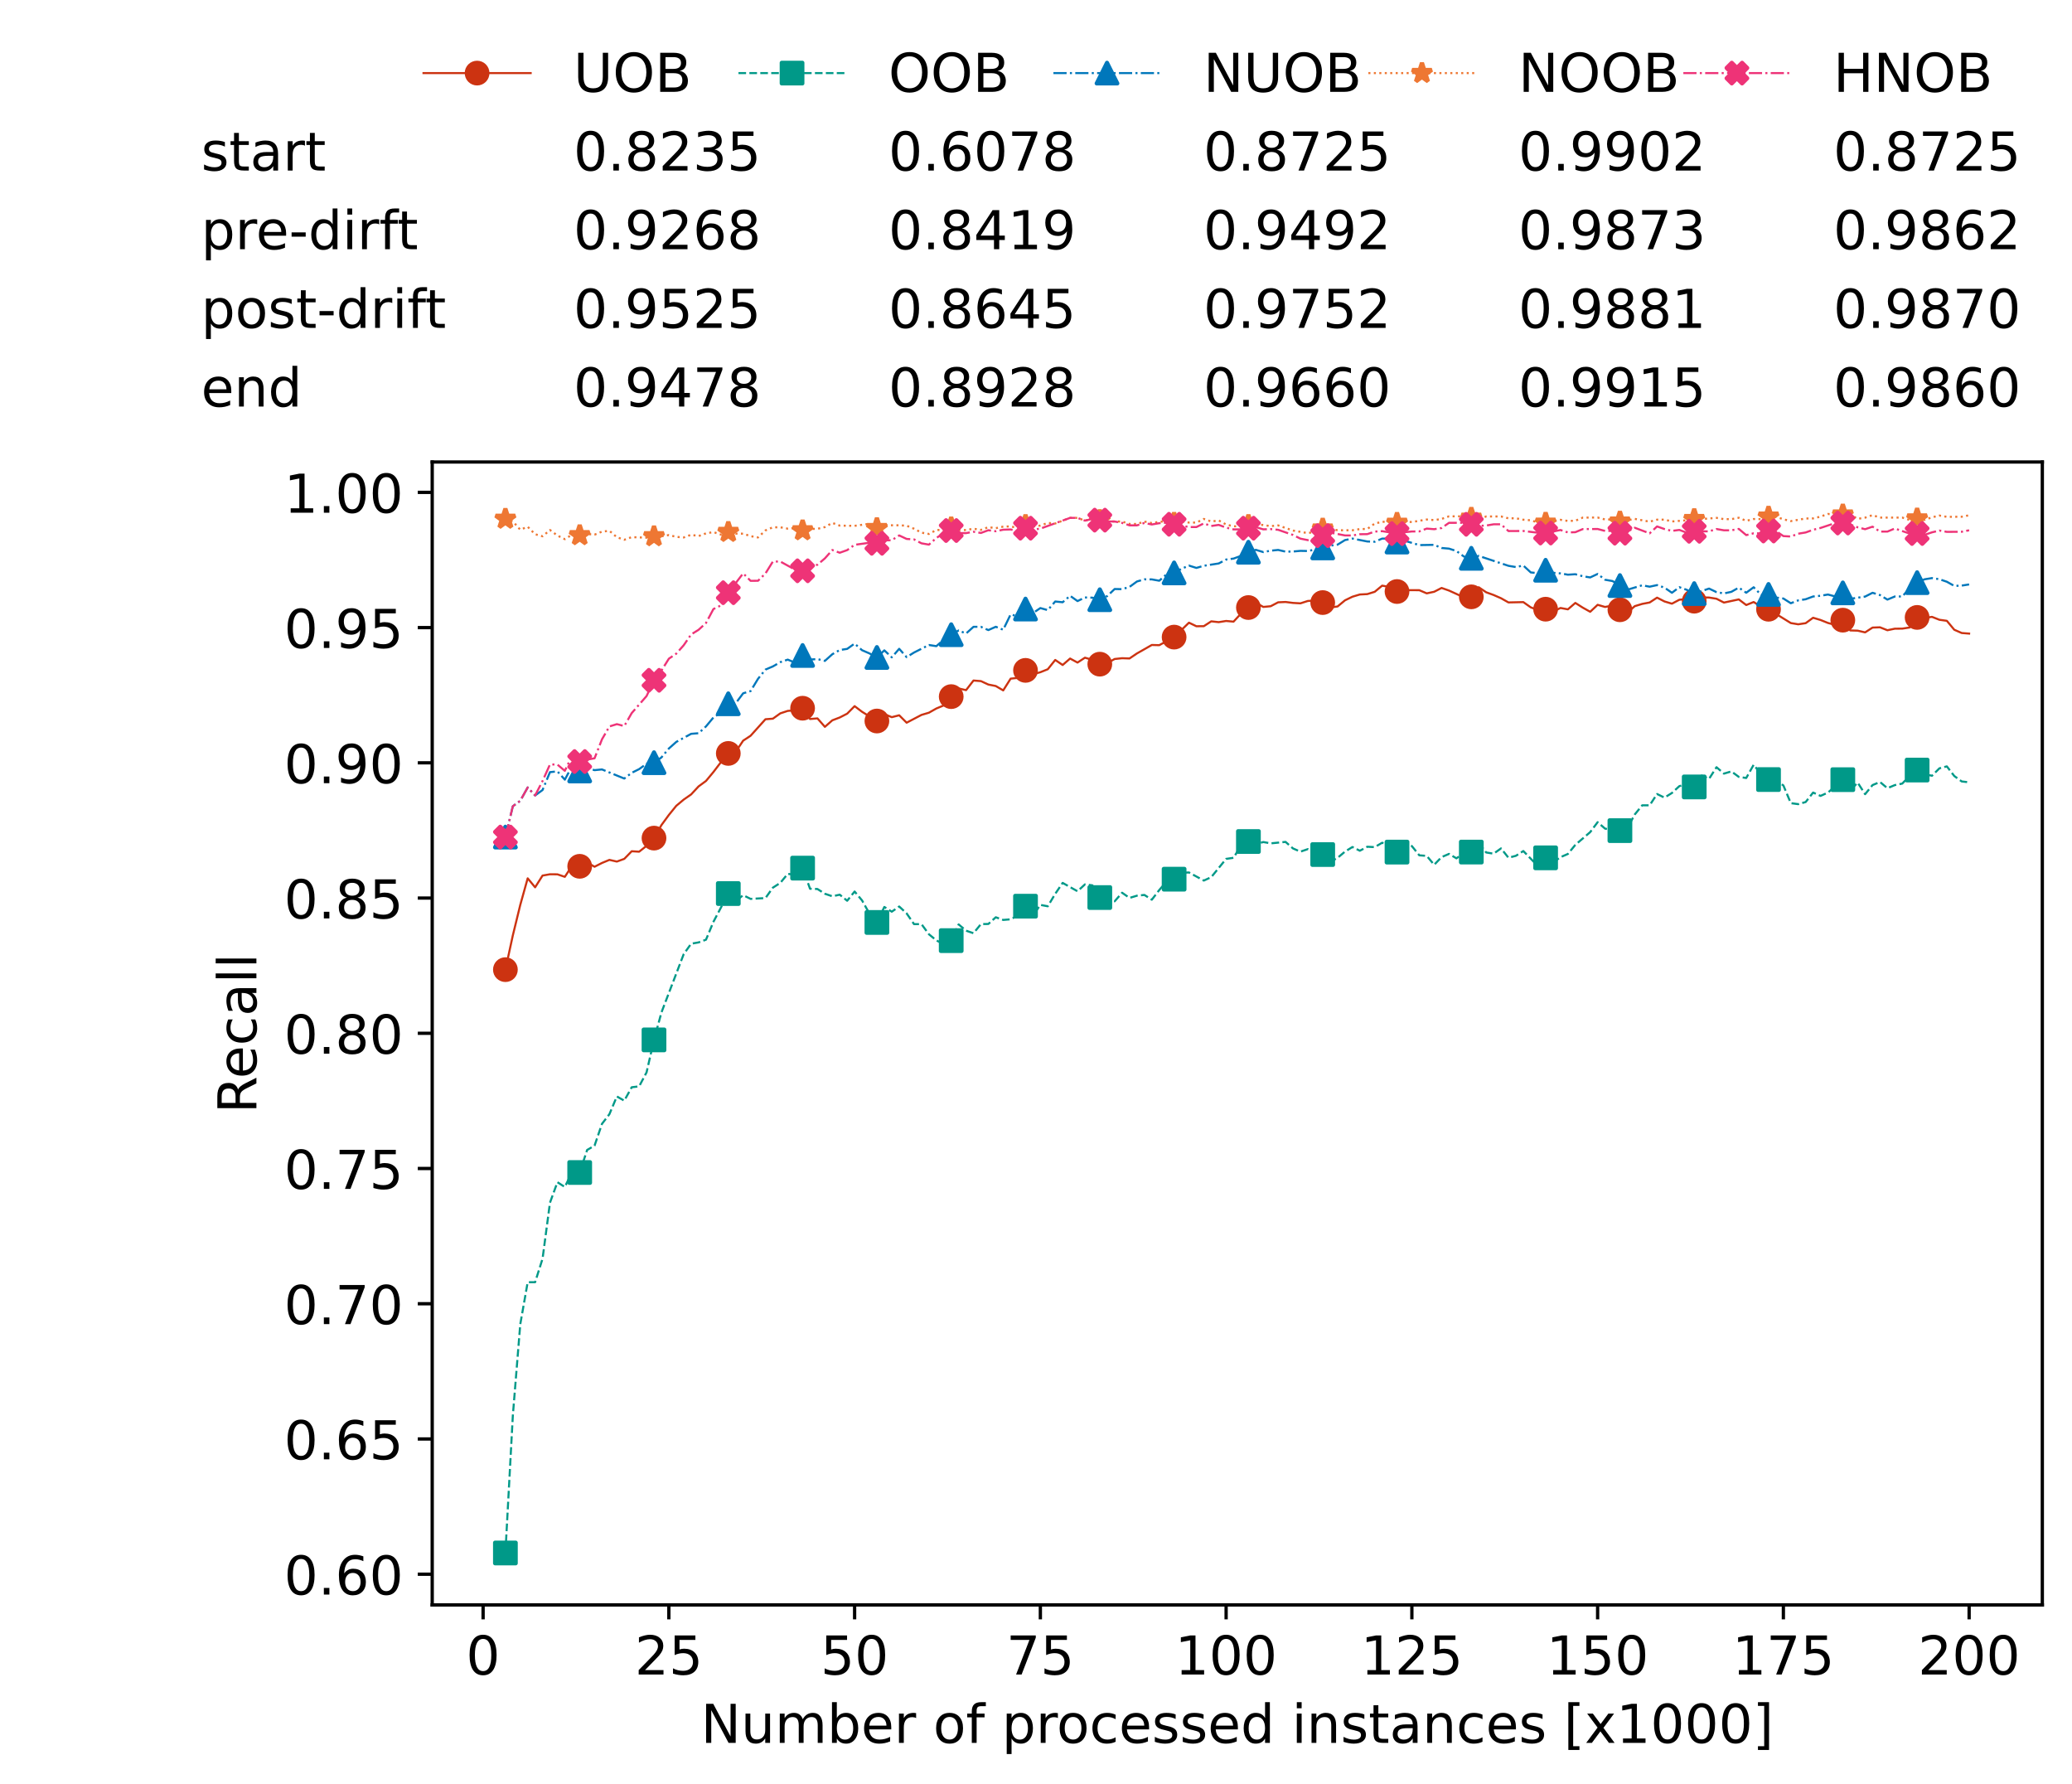 <?xml version="1.0" encoding="utf-8" standalone="no"?>
<!DOCTYPE svg PUBLIC "-//W3C//DTD SVG 1.1//EN"
  "http://www.w3.org/Graphics/SVG/1.1/DTD/svg11.dtd">
<!-- Created with matplotlib (https://matplotlib.org/) -->
<svg height="432.615pt" version="1.1" viewBox="0 0 502.65 432.615" width="502.65pt" xmlns="http://www.w3.org/2000/svg" xmlns:xlink="http://www.w3.org/1999/xlink">
 <defs>
  <style type="text/css">*{stroke-linecap:butt;stroke-linejoin:round;}</style>
 </defs>
 <g id="figure_1">
  <g id="patch_1">
   <path d="M 0 432.615 
L 502.65 432.615 
L 502.65 0 
L 0 0 
z
" style="fill:#ffffff;"/>
  </g>
  <g id="axes_1">
   <g id="patch_2">
    <path d="M 104.85 389.252 
L 495.45 389.252 
L 495.45 112.052 
L 104.85 112.052 
z
" style="fill:#ffffff;"/>
   </g>
   <g id="matplotlib.axis_1">
    <g id="xtick_1">
     <g id="line2d_1">
      <defs>
       <path d="M 0 0 
L 0 3.5 
" id="m625a59b86d" style="stroke:#000000;stroke-width:0.8;"/>
      </defs>
      <g>
       <use style="stroke:#000000;stroke-width:0.8;" x="117.197" xlink:href="#m625a59b86d" y="389.252"/>
      </g>
     </g>
     <g id="text_1">
      <!-- 0 -->
      <g transform="translate(113.061 406.13)scale(0.13 -0.13)">
       <defs>
        <path d="M 31.781 66.406 
Q 24.172 66.406 20.328 58.906 
Q 16.5 51.422 16.5 36.375 
Q 16.5 21.391 20.328 13.891 
Q 24.172 6.391 31.781 6.391 
Q 39.453 6.391 43.281 13.891 
Q 47.125 21.391 47.125 36.375 
Q 47.125 51.422 43.281 58.906 
Q 39.453 66.406 31.781 66.406 
z
M 31.781 74.219 
Q 44.047 74.219 50.516 64.516 
Q 56.984 54.828 56.984 36.375 
Q 56.984 17.969 50.516 8.266 
Q 44.047 -1.422 31.781 -1.422 
Q 19.531 -1.422 13.062 8.266 
Q 6.594 17.969 6.594 36.375 
Q 6.594 54.828 13.062 64.516 
Q 19.531 74.219 31.781 74.219 
z
" id="DejaVuSans-48"/>
       </defs>
       <use xlink:href="#DejaVuSans-48"/>
      </g>
     </g>
    </g>
    <g id="xtick_2">
     <g id="line2d_2">
      <g>
       <use style="stroke:#000000;stroke-width:0.8;" x="162.259" xlink:href="#m625a59b86d" y="389.252"/>
      </g>
     </g>
     <g id="text_2">
      <!-- 25 -->
      <g transform="translate(153.988 406.13)scale(0.13 -0.13)">
       <defs>
        <path d="M 19.188 8.297 
L 53.609 8.297 
L 53.609 0 
L 7.328 0 
L 7.328 8.297 
Q 12.938 14.109 22.625 23.891 
Q 32.328 33.688 34.812 36.531 
Q 39.547 41.844 41.422 45.531 
Q 43.312 49.219 43.312 52.781 
Q 43.312 58.594 39.234 62.25 
Q 35.156 65.922 28.609 65.922 
Q 23.969 65.922 18.812 64.312 
Q 13.672 62.703 7.812 59.422 
L 7.812 69.391 
Q 13.766 71.781 18.938 73 
Q 24.125 74.219 28.422 74.219 
Q 39.75 74.219 46.484 68.547 
Q 53.219 62.891 53.219 53.422 
Q 53.219 48.922 51.531 44.891 
Q 49.859 40.875 45.406 35.406 
Q 44.188 33.984 37.641 27.219 
Q 31.109 20.453 19.188 8.297 
z
" id="DejaVuSans-50"/>
        <path d="M 10.797 72.906 
L 49.516 72.906 
L 49.516 64.594 
L 19.828 64.594 
L 19.828 46.734 
Q 21.969 47.469 24.109 47.828 
Q 26.266 48.188 28.422 48.188 
Q 40.625 48.188 47.75 41.5 
Q 54.891 34.812 54.891 23.391 
Q 54.891 11.625 47.562 5.094 
Q 40.234 -1.422 26.906 -1.422 
Q 22.312 -1.422 17.547 -0.641 
Q 12.797 0.141 7.719 1.703 
L 7.719 11.625 
Q 12.109 9.234 16.797 8.062 
Q 21.484 6.891 26.703 6.891 
Q 35.156 6.891 40.078 11.328 
Q 45.016 15.766 45.016 23.391 
Q 45.016 31 40.078 35.438 
Q 35.156 39.891 26.703 39.891 
Q 22.75 39.891 18.812 39.016 
Q 14.891 38.141 10.797 36.281 
z
" id="DejaVuSans-53"/>
       </defs>
       <use xlink:href="#DejaVuSans-50"/>
       <use x="63.623" xlink:href="#DejaVuSans-53"/>
      </g>
     </g>
    </g>
    <g id="xtick_3">
     <g id="line2d_3">
      <g>
       <use style="stroke:#000000;stroke-width:0.8;" x="207.322" xlink:href="#m625a59b86d" y="389.252"/>
      </g>
     </g>
     <g id="text_3">
      <!-- 50 -->
      <g transform="translate(199.05 406.13)scale(0.13 -0.13)">
       <use xlink:href="#DejaVuSans-53"/>
       <use x="63.623" xlink:href="#DejaVuSans-48"/>
      </g>
     </g>
    </g>
    <g id="xtick_4">
     <g id="line2d_4">
      <g>
       <use style="stroke:#000000;stroke-width:0.8;" x="252.384" xlink:href="#m625a59b86d" y="389.252"/>
      </g>
     </g>
     <g id="text_4">
      <!-- 75 -->
      <g transform="translate(244.113 406.13)scale(0.13 -0.13)">
       <defs>
        <path d="M 8.203 72.906 
L 55.078 72.906 
L 55.078 68.703 
L 28.609 0 
L 18.312 0 
L 43.219 64.594 
L 8.203 64.594 
z
" id="DejaVuSans-55"/>
       </defs>
       <use xlink:href="#DejaVuSans-55"/>
       <use x="63.623" xlink:href="#DejaVuSans-53"/>
      </g>
     </g>
    </g>
    <g id="xtick_5">
     <g id="line2d_5">
      <g>
       <use style="stroke:#000000;stroke-width:0.8;" x="297.446" xlink:href="#m625a59b86d" y="389.252"/>
      </g>
     </g>
     <g id="text_5">
      <!-- 100 -->
      <g transform="translate(285.039 406.13)scale(0.13 -0.13)">
       <defs>
        <path d="M 12.406 8.297 
L 28.516 8.297 
L 28.516 63.922 
L 10.984 60.406 
L 10.984 69.391 
L 28.422 72.906 
L 38.281 72.906 
L 38.281 8.297 
L 54.391 8.297 
L 54.391 0 
L 12.406 0 
z
" id="DejaVuSans-49"/>
       </defs>
       <use xlink:href="#DejaVuSans-49"/>
       <use x="63.623" xlink:href="#DejaVuSans-48"/>
       <use x="127.246" xlink:href="#DejaVuSans-48"/>
      </g>
     </g>
    </g>
    <g id="xtick_6">
     <g id="line2d_6">
      <g>
       <use style="stroke:#000000;stroke-width:0.8;" x="342.509" xlink:href="#m625a59b86d" y="389.252"/>
      </g>
     </g>
     <g id="text_6">
      <!-- 125 -->
      <g transform="translate(330.102 406.13)scale(0.13 -0.13)">
       <use xlink:href="#DejaVuSans-49"/>
       <use x="63.623" xlink:href="#DejaVuSans-50"/>
       <use x="127.246" xlink:href="#DejaVuSans-53"/>
      </g>
     </g>
    </g>
    <g id="xtick_7">
     <g id="line2d_7">
      <g>
       <use style="stroke:#000000;stroke-width:0.8;" x="387.571" xlink:href="#m625a59b86d" y="389.252"/>
      </g>
     </g>
     <g id="text_7">
      <!-- 150 -->
      <g transform="translate(375.164 406.13)scale(0.13 -0.13)">
       <use xlink:href="#DejaVuSans-49"/>
       <use x="63.623" xlink:href="#DejaVuSans-53"/>
       <use x="127.246" xlink:href="#DejaVuSans-48"/>
      </g>
     </g>
    </g>
    <g id="xtick_8">
     <g id="line2d_8">
      <g>
       <use style="stroke:#000000;stroke-width:0.8;" x="432.633" xlink:href="#m625a59b86d" y="389.252"/>
      </g>
     </g>
     <g id="text_8">
      <!-- 175 -->
      <g transform="translate(420.226 406.13)scale(0.13 -0.13)">
       <use xlink:href="#DejaVuSans-49"/>
       <use x="63.623" xlink:href="#DejaVuSans-55"/>
       <use x="127.246" xlink:href="#DejaVuSans-53"/>
      </g>
     </g>
    </g>
    <g id="xtick_9">
     <g id="line2d_9">
      <g>
       <use style="stroke:#000000;stroke-width:0.8;" x="477.695" xlink:href="#m625a59b86d" y="389.252"/>
      </g>
     </g>
     <g id="text_9">
      <!-- 200 -->
      <g transform="translate(465.289 406.13)scale(0.13 -0.13)">
       <use xlink:href="#DejaVuSans-50"/>
       <use x="63.623" xlink:href="#DejaVuSans-48"/>
       <use x="127.246" xlink:href="#DejaVuSans-48"/>
      </g>
     </g>
    </g>
    <g id="text_10">
     <!-- Number of processed instances [x1000] -->
     <g transform="translate(170.025 422.711)scale(0.13 -0.13)">
      <defs>
       <path d="M 9.812 72.906 
L 23.094 72.906 
L 55.422 11.922 
L 55.422 72.906 
L 64.984 72.906 
L 64.984 0 
L 51.703 0 
L 19.391 60.984 
L 19.391 0 
L 9.812 0 
z
" id="DejaVuSans-78"/>
       <path d="M 8.5 21.578 
L 8.5 54.688 
L 17.484 54.688 
L 17.484 21.922 
Q 17.484 14.156 20.5 10.266 
Q 23.531 6.391 29.594 6.391 
Q 36.859 6.391 41.078 11.031 
Q 45.312 15.672 45.312 23.688 
L 45.312 54.688 
L 54.297 54.688 
L 54.297 0 
L 45.312 0 
L 45.312 8.406 
Q 42.047 3.422 37.719 1 
Q 33.406 -1.422 27.688 -1.422 
Q 18.266 -1.422 13.375 4.438 
Q 8.5 10.297 8.5 21.578 
z
M 31.109 56 
z
" id="DejaVuSans-117"/>
       <path d="M 52 44.188 
Q 55.375 50.25 60.062 53.125 
Q 64.75 56 71.094 56 
Q 79.641 56 84.281 50.016 
Q 88.922 44.047 88.922 33.016 
L 88.922 0 
L 79.891 0 
L 79.891 32.719 
Q 79.891 40.578 77.094 44.375 
Q 74.312 48.188 68.609 48.188 
Q 61.625 48.188 57.562 43.547 
Q 53.516 38.922 53.516 30.906 
L 53.516 0 
L 44.484 0 
L 44.484 32.719 
Q 44.484 40.625 41.703 44.406 
Q 38.922 48.188 33.109 48.188 
Q 26.219 48.188 22.156 43.531 
Q 18.109 38.875 18.109 30.906 
L 18.109 0 
L 9.078 0 
L 9.078 54.688 
L 18.109 54.688 
L 18.109 46.188 
Q 21.188 51.219 25.484 53.609 
Q 29.781 56 35.688 56 
Q 41.656 56 45.828 52.969 
Q 50 49.953 52 44.188 
z
" id="DejaVuSans-109"/>
       <path d="M 48.688 27.297 
Q 48.688 37.203 44.609 42.844 
Q 40.531 48.484 33.406 48.484 
Q 26.266 48.484 22.188 42.844 
Q 18.109 37.203 18.109 27.297 
Q 18.109 17.391 22.188 11.75 
Q 26.266 6.109 33.406 6.109 
Q 40.531 6.109 44.609 11.75 
Q 48.688 17.391 48.688 27.297 
z
M 18.109 46.391 
Q 20.953 51.266 25.266 53.625 
Q 29.594 56 35.594 56 
Q 45.562 56 51.781 48.094 
Q 58.016 40.188 58.016 27.297 
Q 58.016 14.406 51.781 6.484 
Q 45.562 -1.422 35.594 -1.422 
Q 29.594 -1.422 25.266 0.953 
Q 20.953 3.328 18.109 8.203 
L 18.109 0 
L 9.078 0 
L 9.078 75.984 
L 18.109 75.984 
z
" id="DejaVuSans-98"/>
       <path d="M 56.203 29.594 
L 56.203 25.203 
L 14.891 25.203 
Q 15.484 15.922 20.484 11.062 
Q 25.484 6.203 34.422 6.203 
Q 39.594 6.203 44.453 7.469 
Q 49.312 8.734 54.109 11.281 
L 54.109 2.781 
Q 49.266 0.734 44.188 -0.344 
Q 39.109 -1.422 33.891 -1.422 
Q 20.797 -1.422 13.156 6.188 
Q 5.516 13.812 5.516 26.812 
Q 5.516 40.234 12.766 48.109 
Q 20.016 56 32.328 56 
Q 43.359 56 49.781 48.891 
Q 56.203 41.797 56.203 29.594 
z
M 47.219 32.234 
Q 47.125 39.594 43.094 43.984 
Q 39.062 48.391 32.422 48.391 
Q 24.906 48.391 20.391 44.141 
Q 15.875 39.891 15.188 32.172 
z
" id="DejaVuSans-101"/>
       <path d="M 41.109 46.297 
Q 39.594 47.172 37.812 47.578 
Q 36.031 48 33.891 48 
Q 26.266 48 22.188 43.047 
Q 18.109 38.094 18.109 28.812 
L 18.109 0 
L 9.078 0 
L 9.078 54.688 
L 18.109 54.688 
L 18.109 46.188 
Q 20.953 51.172 25.484 53.578 
Q 30.031 56 36.531 56 
Q 37.453 56 38.578 55.875 
Q 39.703 55.766 41.062 55.516 
z
" id="DejaVuSans-114"/>
       <path id="DejaVuSans-32"/>
       <path d="M 30.609 48.391 
Q 23.391 48.391 19.188 42.75 
Q 14.984 37.109 14.984 27.297 
Q 14.984 17.484 19.156 11.844 
Q 23.344 6.203 30.609 6.203 
Q 37.797 6.203 41.984 11.859 
Q 46.188 17.531 46.188 27.297 
Q 46.188 37.016 41.984 42.703 
Q 37.797 48.391 30.609 48.391 
z
M 30.609 56 
Q 42.328 56 49.016 48.375 
Q 55.719 40.766 55.719 27.297 
Q 55.719 13.875 49.016 6.219 
Q 42.328 -1.422 30.609 -1.422 
Q 18.844 -1.422 12.172 6.219 
Q 5.516 13.875 5.516 27.297 
Q 5.516 40.766 12.172 48.375 
Q 18.844 56 30.609 56 
z
" id="DejaVuSans-111"/>
       <path d="M 37.109 75.984 
L 37.109 68.5 
L 28.516 68.5 
Q 23.688 68.5 21.797 66.547 
Q 19.922 64.594 19.922 59.516 
L 19.922 54.688 
L 34.719 54.688 
L 34.719 47.703 
L 19.922 47.703 
L 19.922 0 
L 10.891 0 
L 10.891 47.703 
L 2.297 47.703 
L 2.297 54.688 
L 10.891 54.688 
L 10.891 58.5 
Q 10.891 67.625 15.141 71.797 
Q 19.391 75.984 28.609 75.984 
z
" id="DejaVuSans-102"/>
       <path d="M 18.109 8.203 
L 18.109 -20.797 
L 9.078 -20.797 
L 9.078 54.688 
L 18.109 54.688 
L 18.109 46.391 
Q 20.953 51.266 25.266 53.625 
Q 29.594 56 35.594 56 
Q 45.562 56 51.781 48.094 
Q 58.016 40.188 58.016 27.297 
Q 58.016 14.406 51.781 6.484 
Q 45.562 -1.422 35.594 -1.422 
Q 29.594 -1.422 25.266 0.953 
Q 20.953 3.328 18.109 8.203 
z
M 48.688 27.297 
Q 48.688 37.203 44.609 42.844 
Q 40.531 48.484 33.406 48.484 
Q 26.266 48.484 22.188 42.844 
Q 18.109 37.203 18.109 27.297 
Q 18.109 17.391 22.188 11.75 
Q 26.266 6.109 33.406 6.109 
Q 40.531 6.109 44.609 11.75 
Q 48.688 17.391 48.688 27.297 
z
" id="DejaVuSans-112"/>
       <path d="M 48.781 52.594 
L 48.781 44.188 
Q 44.969 46.297 41.141 47.344 
Q 37.312 48.391 33.406 48.391 
Q 24.656 48.391 19.812 42.844 
Q 14.984 37.312 14.984 27.297 
Q 14.984 17.281 19.812 11.734 
Q 24.656 6.203 33.406 6.203 
Q 37.312 6.203 41.141 7.25 
Q 44.969 8.297 48.781 10.406 
L 48.781 2.094 
Q 45.016 0.344 40.984 -0.531 
Q 36.969 -1.422 32.422 -1.422 
Q 20.062 -1.422 12.781 6.344 
Q 5.516 14.109 5.516 27.297 
Q 5.516 40.672 12.859 48.328 
Q 20.219 56 33.016 56 
Q 37.156 56 41.109 55.141 
Q 45.062 54.297 48.781 52.594 
z
" id="DejaVuSans-99"/>
       <path d="M 44.281 53.078 
L 44.281 44.578 
Q 40.484 46.531 36.375 47.5 
Q 32.281 48.484 27.875 48.484 
Q 21.188 48.484 17.844 46.438 
Q 14.5 44.391 14.5 40.281 
Q 14.5 37.156 16.891 35.375 
Q 19.281 33.594 26.516 31.984 
L 29.594 31.297 
Q 39.156 29.25 43.188 25.516 
Q 47.219 21.781 47.219 15.094 
Q 47.219 7.469 41.188 3.016 
Q 35.156 -1.422 24.609 -1.422 
Q 20.219 -1.422 15.453 -0.562 
Q 10.688 0.297 5.422 2 
L 5.422 11.281 
Q 10.406 8.688 15.234 7.391 
Q 20.062 6.109 24.812 6.109 
Q 31.156 6.109 34.562 8.281 
Q 37.984 10.453 37.984 14.406 
Q 37.984 18.062 35.516 20.016 
Q 33.062 21.969 24.703 23.781 
L 21.578 24.516 
Q 13.234 26.266 9.516 29.906 
Q 5.812 33.547 5.812 39.891 
Q 5.812 47.609 11.281 51.797 
Q 16.75 56 26.812 56 
Q 31.781 56 36.172 55.266 
Q 40.578 54.547 44.281 53.078 
z
" id="DejaVuSans-115"/>
       <path d="M 45.406 46.391 
L 45.406 75.984 
L 54.391 75.984 
L 54.391 0 
L 45.406 0 
L 45.406 8.203 
Q 42.578 3.328 38.25 0.953 
Q 33.938 -1.422 27.875 -1.422 
Q 17.969 -1.422 11.734 6.484 
Q 5.516 14.406 5.516 27.297 
Q 5.516 40.188 11.734 48.094 
Q 17.969 56 27.875 56 
Q 33.938 56 38.25 53.625 
Q 42.578 51.266 45.406 46.391 
z
M 14.797 27.297 
Q 14.797 17.391 18.875 11.75 
Q 22.953 6.109 30.078 6.109 
Q 37.203 6.109 41.297 11.75 
Q 45.406 17.391 45.406 27.297 
Q 45.406 37.203 41.297 42.844 
Q 37.203 48.484 30.078 48.484 
Q 22.953 48.484 18.875 42.844 
Q 14.797 37.203 14.797 27.297 
z
" id="DejaVuSans-100"/>
       <path d="M 9.422 54.688 
L 18.406 54.688 
L 18.406 0 
L 9.422 0 
z
M 9.422 75.984 
L 18.406 75.984 
L 18.406 64.594 
L 9.422 64.594 
z
" id="DejaVuSans-105"/>
       <path d="M 54.891 33.016 
L 54.891 0 
L 45.906 0 
L 45.906 32.719 
Q 45.906 40.484 42.875 44.328 
Q 39.844 48.188 33.797 48.188 
Q 26.516 48.188 22.312 43.547 
Q 18.109 38.922 18.109 30.906 
L 18.109 0 
L 9.078 0 
L 9.078 54.688 
L 18.109 54.688 
L 18.109 46.188 
Q 21.344 51.125 25.703 53.562 
Q 30.078 56 35.797 56 
Q 45.219 56 50.047 50.172 
Q 54.891 44.344 54.891 33.016 
z
" id="DejaVuSans-110"/>
       <path d="M 18.312 70.219 
L 18.312 54.688 
L 36.812 54.688 
L 36.812 47.703 
L 18.312 47.703 
L 18.312 18.016 
Q 18.312 11.328 20.141 9.422 
Q 21.969 7.516 27.594 7.516 
L 36.812 7.516 
L 36.812 0 
L 27.594 0 
Q 17.188 0 13.234 3.875 
Q 9.281 7.766 9.281 18.016 
L 9.281 47.703 
L 2.688 47.703 
L 2.688 54.688 
L 9.281 54.688 
L 9.281 70.219 
z
" id="DejaVuSans-116"/>
       <path d="M 34.281 27.484 
Q 23.391 27.484 19.188 25 
Q 14.984 22.516 14.984 16.5 
Q 14.984 11.719 18.141 8.906 
Q 21.297 6.109 26.703 6.109 
Q 34.188 6.109 38.703 11.406 
Q 43.219 16.703 43.219 25.484 
L 43.219 27.484 
z
M 52.203 31.203 
L 52.203 0 
L 43.219 0 
L 43.219 8.297 
Q 40.141 3.328 35.547 0.953 
Q 30.953 -1.422 24.312 -1.422 
Q 15.922 -1.422 10.953 3.297 
Q 6 8.016 6 15.922 
Q 6 25.141 12.172 29.828 
Q 18.359 34.516 30.609 34.516 
L 43.219 34.516 
L 43.219 35.406 
Q 43.219 41.609 39.141 45 
Q 35.062 48.391 27.688 48.391 
Q 23 48.391 18.547 47.266 
Q 14.109 46.141 10.016 43.891 
L 10.016 52.203 
Q 14.938 54.109 19.578 55.047 
Q 24.219 56 28.609 56 
Q 40.484 56 46.344 49.844 
Q 52.203 43.703 52.203 31.203 
z
" id="DejaVuSans-97"/>
       <path d="M 8.594 75.984 
L 29.297 75.984 
L 29.297 69 
L 17.578 69 
L 17.578 -6.203 
L 29.297 -6.203 
L 29.297 -13.188 
L 8.594 -13.188 
z
" id="DejaVuSans-91"/>
       <path d="M 54.891 54.688 
L 35.109 28.078 
L 55.906 0 
L 45.312 0 
L 29.391 21.484 
L 13.484 0 
L 2.875 0 
L 24.125 28.609 
L 4.688 54.688 
L 15.281 54.688 
L 29.781 35.203 
L 44.281 54.688 
z
" id="DejaVuSans-120"/>
       <path d="M 30.422 75.984 
L 30.422 -13.188 
L 9.719 -13.188 
L 9.719 -6.203 
L 21.391 -6.203 
L 21.391 69 
L 9.719 69 
L 9.719 75.984 
z
" id="DejaVuSans-93"/>
      </defs>
      <use xlink:href="#DejaVuSans-78"/>
      <use x="74.805" xlink:href="#DejaVuSans-117"/>
      <use x="138.184" xlink:href="#DejaVuSans-109"/>
      <use x="235.596" xlink:href="#DejaVuSans-98"/>
      <use x="299.072" xlink:href="#DejaVuSans-101"/>
      <use x="360.596" xlink:href="#DejaVuSans-114"/>
      <use x="401.709" xlink:href="#DejaVuSans-32"/>
      <use x="433.496" xlink:href="#DejaVuSans-111"/>
      <use x="494.678" xlink:href="#DejaVuSans-102"/>
      <use x="529.883" xlink:href="#DejaVuSans-32"/>
      <use x="561.67" xlink:href="#DejaVuSans-112"/>
      <use x="625.146" xlink:href="#DejaVuSans-114"/>
      <use x="664.01" xlink:href="#DejaVuSans-111"/>
      <use x="725.191" xlink:href="#DejaVuSans-99"/>
      <use x="780.172" xlink:href="#DejaVuSans-101"/>
      <use x="841.695" xlink:href="#DejaVuSans-115"/>
      <use x="893.795" xlink:href="#DejaVuSans-115"/>
      <use x="945.895" xlink:href="#DejaVuSans-101"/>
      <use x="1007.418" xlink:href="#DejaVuSans-100"/>
      <use x="1070.895" xlink:href="#DejaVuSans-32"/>
      <use x="1102.682" xlink:href="#DejaVuSans-105"/>
      <use x="1130.465" xlink:href="#DejaVuSans-110"/>
      <use x="1193.844" xlink:href="#DejaVuSans-115"/>
      <use x="1245.943" xlink:href="#DejaVuSans-116"/>
      <use x="1285.152" xlink:href="#DejaVuSans-97"/>
      <use x="1346.432" xlink:href="#DejaVuSans-110"/>
      <use x="1409.811" xlink:href="#DejaVuSans-99"/>
      <use x="1464.791" xlink:href="#DejaVuSans-101"/>
      <use x="1526.314" xlink:href="#DejaVuSans-115"/>
      <use x="1578.414" xlink:href="#DejaVuSans-32"/>
      <use x="1610.201" xlink:href="#DejaVuSans-91"/>
      <use x="1649.215" xlink:href="#DejaVuSans-120"/>
      <use x="1708.395" xlink:href="#DejaVuSans-49"/>
      <use x="1772.018" xlink:href="#DejaVuSans-48"/>
      <use x="1835.641" xlink:href="#DejaVuSans-48"/>
      <use x="1899.264" xlink:href="#DejaVuSans-48"/>
      <use x="1962.887" xlink:href="#DejaVuSans-93"/>
     </g>
    </g>
   </g>
   <g id="matplotlib.axis_2">
    <g id="ytick_1">
     <g id="line2d_10">
      <defs>
       <path d="M 0 0 
L -3.5 0 
" id="mc93875b070" style="stroke:#000000;stroke-width:0.8;"/>
      </defs>
      <g>
       <use style="stroke:#000000;stroke-width:0.8;" x="104.85" xlink:href="#mc93875b070" y="381.797"/>
      </g>
     </g>
     <g id="text_11">
      <!-- 0.60 -->
      <g transform="translate(68.905 386.736)scale(0.13 -0.13)">
       <defs>
        <path d="M 10.688 12.406 
L 21 12.406 
L 21 0 
L 10.688 0 
z
" id="DejaVuSans-46"/>
        <path d="M 33.016 40.375 
Q 26.375 40.375 22.484 35.828 
Q 18.609 31.297 18.609 23.391 
Q 18.609 15.531 22.484 10.953 
Q 26.375 6.391 33.016 6.391 
Q 39.656 6.391 43.531 10.953 
Q 47.406 15.531 47.406 23.391 
Q 47.406 31.297 43.531 35.828 
Q 39.656 40.375 33.016 40.375 
z
M 52.594 71.297 
L 52.594 62.312 
Q 48.875 64.062 45.094 64.984 
Q 41.312 65.922 37.594 65.922 
Q 27.828 65.922 22.672 59.328 
Q 17.531 52.734 16.797 39.406 
Q 19.672 43.656 24.016 45.922 
Q 28.375 48.188 33.594 48.188 
Q 44.578 48.188 50.953 41.516 
Q 57.328 34.859 57.328 23.391 
Q 57.328 12.156 50.688 5.359 
Q 44.047 -1.422 33.016 -1.422 
Q 20.359 -1.422 13.672 8.266 
Q 6.984 17.969 6.984 36.375 
Q 6.984 53.656 15.188 63.938 
Q 23.391 74.219 37.203 74.219 
Q 40.922 74.219 44.703 73.484 
Q 48.484 72.75 52.594 71.297 
z
" id="DejaVuSans-54"/>
       </defs>
       <use xlink:href="#DejaVuSans-48"/>
       <use x="63.623" xlink:href="#DejaVuSans-46"/>
       <use x="95.41" xlink:href="#DejaVuSans-54"/>
       <use x="159.033" xlink:href="#DejaVuSans-48"/>
      </g>
     </g>
    </g>
    <g id="ytick_2">
     <g id="line2d_11">
      <g>
       <use style="stroke:#000000;stroke-width:0.8;" x="104.85" xlink:href="#mc93875b070" y="348.999"/>
      </g>
     </g>
     <g id="text_12">
      <!-- 0.65 -->
      <g transform="translate(68.905 353.938)scale(0.13 -0.13)">
       <use xlink:href="#DejaVuSans-48"/>
       <use x="63.623" xlink:href="#DejaVuSans-46"/>
       <use x="95.41" xlink:href="#DejaVuSans-54"/>
       <use x="159.033" xlink:href="#DejaVuSans-53"/>
      </g>
     </g>
    </g>
    <g id="ytick_3">
     <g id="line2d_12">
      <g>
       <use style="stroke:#000000;stroke-width:0.8;" x="104.85" xlink:href="#mc93875b070" y="316.201"/>
      </g>
     </g>
     <g id="text_13">
      <!-- 0.70 -->
      <g transform="translate(68.905 321.14)scale(0.13 -0.13)">
       <use xlink:href="#DejaVuSans-48"/>
       <use x="63.623" xlink:href="#DejaVuSans-46"/>
       <use x="95.41" xlink:href="#DejaVuSans-55"/>
       <use x="159.033" xlink:href="#DejaVuSans-48"/>
      </g>
     </g>
    </g>
    <g id="ytick_4">
     <g id="line2d_13">
      <g>
       <use style="stroke:#000000;stroke-width:0.8;" x="104.85" xlink:href="#mc93875b070" y="283.403"/>
      </g>
     </g>
     <g id="text_14">
      <!-- 0.75 -->
      <g transform="translate(68.905 288.342)scale(0.13 -0.13)">
       <use xlink:href="#DejaVuSans-48"/>
       <use x="63.623" xlink:href="#DejaVuSans-46"/>
       <use x="95.41" xlink:href="#DejaVuSans-55"/>
       <use x="159.033" xlink:href="#DejaVuSans-53"/>
      </g>
     </g>
    </g>
    <g id="ytick_5">
     <g id="line2d_14">
      <g>
       <use style="stroke:#000000;stroke-width:0.8;" x="104.85" xlink:href="#mc93875b070" y="250.606"/>
      </g>
     </g>
     <g id="text_15">
      <!-- 0.80 -->
      <g transform="translate(68.905 255.545)scale(0.13 -0.13)">
       <defs>
        <path d="M 31.781 34.625 
Q 24.75 34.625 20.719 30.859 
Q 16.703 27.094 16.703 20.516 
Q 16.703 13.922 20.719 10.156 
Q 24.75 6.391 31.781 6.391 
Q 38.812 6.391 42.859 10.172 
Q 46.922 13.969 46.922 20.516 
Q 46.922 27.094 42.891 30.859 
Q 38.875 34.625 31.781 34.625 
z
M 21.922 38.812 
Q 15.578 40.375 12.031 44.719 
Q 8.5 49.078 8.5 55.328 
Q 8.5 64.062 14.719 69.141 
Q 20.953 74.219 31.781 74.219 
Q 42.672 74.219 48.875 69.141 
Q 55.078 64.062 55.078 55.328 
Q 55.078 49.078 51.531 44.719 
Q 48 40.375 41.703 38.812 
Q 48.828 37.156 52.797 32.312 
Q 56.781 27.484 56.781 20.516 
Q 56.781 9.906 50.312 4.234 
Q 43.844 -1.422 31.781 -1.422 
Q 19.734 -1.422 13.25 4.234 
Q 6.781 9.906 6.781 20.516 
Q 6.781 27.484 10.781 32.312 
Q 14.797 37.156 21.922 38.812 
z
M 18.312 54.391 
Q 18.312 48.734 21.844 45.562 
Q 25.391 42.391 31.781 42.391 
Q 38.141 42.391 41.719 45.562 
Q 45.312 48.734 45.312 54.391 
Q 45.312 60.062 41.719 63.234 
Q 38.141 66.406 31.781 66.406 
Q 25.391 66.406 21.844 63.234 
Q 18.312 60.062 18.312 54.391 
z
" id="DejaVuSans-56"/>
       </defs>
       <use xlink:href="#DejaVuSans-48"/>
       <use x="63.623" xlink:href="#DejaVuSans-46"/>
       <use x="95.41" xlink:href="#DejaVuSans-56"/>
       <use x="159.033" xlink:href="#DejaVuSans-48"/>
      </g>
     </g>
    </g>
    <g id="ytick_6">
     <g id="line2d_15">
      <g>
       <use style="stroke:#000000;stroke-width:0.8;" x="104.85" xlink:href="#mc93875b070" y="217.808"/>
      </g>
     </g>
     <g id="text_16">
      <!-- 0.85 -->
      <g transform="translate(68.905 222.747)scale(0.13 -0.13)">
       <use xlink:href="#DejaVuSans-48"/>
       <use x="63.623" xlink:href="#DejaVuSans-46"/>
       <use x="95.41" xlink:href="#DejaVuSans-56"/>
       <use x="159.033" xlink:href="#DejaVuSans-53"/>
      </g>
     </g>
    </g>
    <g id="ytick_7">
     <g id="line2d_16">
      <g>
       <use style="stroke:#000000;stroke-width:0.8;" x="104.85" xlink:href="#mc93875b070" y="185.01"/>
      </g>
     </g>
     <g id="text_17">
      <!-- 0.90 -->
      <g transform="translate(68.905 189.949)scale(0.13 -0.13)">
       <defs>
        <path d="M 10.984 1.516 
L 10.984 10.5 
Q 14.703 8.734 18.5 7.812 
Q 22.312 6.891 25.984 6.891 
Q 35.75 6.891 40.891 13.453 
Q 46.047 20.016 46.781 33.406 
Q 43.953 29.203 39.594 26.953 
Q 35.25 24.703 29.984 24.703 
Q 19.047 24.703 12.672 31.312 
Q 6.297 37.938 6.297 49.422 
Q 6.297 60.641 12.938 67.422 
Q 19.578 74.219 30.609 74.219 
Q 43.266 74.219 49.922 64.516 
Q 56.594 54.828 56.594 36.375 
Q 56.594 19.141 48.406 8.859 
Q 40.234 -1.422 26.422 -1.422 
Q 22.703 -1.422 18.891 -0.688 
Q 15.094 0.047 10.984 1.516 
z
M 30.609 32.422 
Q 37.25 32.422 41.125 36.953 
Q 45.016 41.5 45.016 49.422 
Q 45.016 57.281 41.125 61.844 
Q 37.25 66.406 30.609 66.406 
Q 23.969 66.406 20.094 61.844 
Q 16.219 57.281 16.219 49.422 
Q 16.219 41.5 20.094 36.953 
Q 23.969 32.422 30.609 32.422 
z
" id="DejaVuSans-57"/>
       </defs>
       <use xlink:href="#DejaVuSans-48"/>
       <use x="63.623" xlink:href="#DejaVuSans-46"/>
       <use x="95.41" xlink:href="#DejaVuSans-57"/>
       <use x="159.033" xlink:href="#DejaVuSans-48"/>
      </g>
     </g>
    </g>
    <g id="ytick_8">
     <g id="line2d_17">
      <g>
       <use style="stroke:#000000;stroke-width:0.8;" x="104.85" xlink:href="#mc93875b070" y="152.213"/>
      </g>
     </g>
     <g id="text_18">
      <!-- 0.95 -->
      <g transform="translate(68.905 157.152)scale(0.13 -0.13)">
       <use xlink:href="#DejaVuSans-48"/>
       <use x="63.623" xlink:href="#DejaVuSans-46"/>
       <use x="95.41" xlink:href="#DejaVuSans-57"/>
       <use x="159.033" xlink:href="#DejaVuSans-53"/>
      </g>
     </g>
    </g>
    <g id="ytick_9">
     <g id="line2d_18">
      <g>
       <use style="stroke:#000000;stroke-width:0.8;" x="104.85" xlink:href="#mc93875b070" y="119.415"/>
      </g>
     </g>
     <g id="text_19">
      <!-- 1.00 -->
      <g transform="translate(68.905 124.354)scale(0.13 -0.13)">
       <use xlink:href="#DejaVuSans-49"/>
       <use x="63.623" xlink:href="#DejaVuSans-46"/>
       <use x="95.41" xlink:href="#DejaVuSans-48"/>
       <use x="159.033" xlink:href="#DejaVuSans-48"/>
      </g>
     </g>
    </g>
    <g id="text_20">
     <!-- Recall -->
     <g transform="translate(62.201 270.044)rotate(-90)scale(0.13 -0.13)">
      <defs>
       <path d="M 44.391 34.188 
Q 47.562 33.109 50.562 29.594 
Q 53.562 26.078 56.594 19.922 
L 66.609 0 
L 56 0 
L 46.688 18.703 
Q 43.062 26.031 39.672 28.422 
Q 36.281 30.812 30.422 30.812 
L 19.672 30.812 
L 19.672 0 
L 9.812 0 
L 9.812 72.906 
L 32.078 72.906 
Q 44.578 72.906 50.734 67.672 
Q 56.891 62.453 56.891 51.906 
Q 56.891 45.016 53.688 40.469 
Q 50.484 35.938 44.391 34.188 
z
M 19.672 64.797 
L 19.672 38.922 
L 32.078 38.922 
Q 39.203 38.922 42.844 42.219 
Q 46.484 45.516 46.484 51.906 
Q 46.484 58.297 42.844 61.547 
Q 39.203 64.797 32.078 64.797 
z
" id="DejaVuSans-82"/>
       <path d="M 9.422 75.984 
L 18.406 75.984 
L 18.406 0 
L 9.422 0 
z
" id="DejaVuSans-108"/>
      </defs>
      <use xlink:href="#DejaVuSans-82"/>
      <use x="64.982" xlink:href="#DejaVuSans-101"/>
      <use x="126.506" xlink:href="#DejaVuSans-99"/>
      <use x="181.486" xlink:href="#DejaVuSans-97"/>
      <use x="242.766" xlink:href="#DejaVuSans-108"/>
      <use x="270.549" xlink:href="#DejaVuSans-108"/>
     </g>
    </g>
   </g>
   <g id="line2d_19"/>
   <g id="line2d_20"/>
   <g id="line2d_21"/>
   <g id="line2d_22"/>
   <g id="line2d_23"/>
   <g id="line2d_24">
    <path clip-path="url(#p331f65c957)" d="M 122.605 235.172 
L 124.407 226.871 
L 126.21 219.477 
L 128.012 213.026 
L 129.815 215.202 
L 131.617 212.356 
L 133.419 212.039 
L 135.222 212.056 
L 137.024 212.661 
L 138.827 209.896 
L 140.629 210.109 
L 142.432 209.177 
L 144.234 210.215 
L 146.037 209.296 
L 147.839 208.551 
L 149.642 208.959 
L 151.444 208.305 
L 153.247 206.455 
L 155.049 206.567 
L 156.852 205.137 
L 158.654 203.271 
L 160.457 200.115 
L 162.259 197.654 
L 164.062 195.432 
L 165.864 193.926 
L 167.667 192.668 
L 169.469 190.73 
L 171.272 189.405 
L 173.074 187.234 
L 174.877 184.874 
L 176.679 182.731 
L 178.482 182.321 
L 180.284 179.633 
L 182.087 178.445 
L 185.692 174.44 
L 187.494 174.303 
L 189.297 173.014 
L 191.099 172.415 
L 192.902 172.286 
L 194.704 171.768 
L 196.507 174.381 
L 198.309 174.236 
L 200.112 176.282 
L 201.914 174.702 
L 203.717 174.012 
L 205.519 173.087 
L 207.322 171.265 
L 209.124 172.632 
L 212.729 174.872 
L 214.532 173.192 
L 216.334 173.938 
L 218.137 173.481 
L 219.939 175.278 
L 223.544 173.39 
L 225.347 172.855 
L 227.149 171.834 
L 228.952 171.084 
L 232.557 166.969 
L 234.359 167.384 
L 236.162 165.05 
L 237.964 165.193 
L 239.767 166.027 
L 241.569 166.385 
L 243.372 167.445 
L 245.174 164.595 
L 246.976 164.408 
L 248.779 162.588 
L 250.581 163.524 
L 252.384 163.036 
L 254.186 162.311 
L 255.989 160.061 
L 257.791 161.284 
L 259.594 159.719 
L 261.396 160.693 
L 263.199 159.511 
L 265.001 160.034 
L 266.804 161.082 
L 268.606 160.819 
L 270.409 159.828 
L 272.211 159.639 
L 274.014 159.7 
L 275.816 158.479 
L 279.421 156.428 
L 281.224 156.478 
L 284.829 154.52 
L 288.434 151.021 
L 290.236 151.887 
L 292.039 151.867 
L 293.841 150.694 
L 295.644 150.894 
L 297.446 150.605 
L 299.249 150.77 
L 301.051 148.823 
L 302.854 147.349 
L 304.656 146.177 
L 306.459 147.202 
L 308.261 147.029 
L 310.064 146.082 
L 311.866 146 
L 313.669 146.228 
L 315.471 146.331 
L 317.274 145.753 
L 319.076 145.659 
L 320.879 146.145 
L 322.681 147.349 
L 324.484 147.088 
L 326.286 145.599 
L 328.089 144.722 
L 329.891 144.182 
L 331.694 144.089 
L 333.496 143.531 
L 335.299 142.04 
L 337.101 142.352 
L 338.904 143.466 
L 340.706 143.128 
L 344.311 143.143 
L 346.114 143.91 
L 347.916 143.523 
L 349.719 142.597 
L 351.521 143.231 
L 355.126 144.875 
L 356.928 144.753 
L 358.731 142.431 
L 360.533 143.647 
L 362.336 144.307 
L 364.138 145.093 
L 365.941 146.111 
L 369.546 146.032 
L 371.348 147.301 
L 373.151 148.003 
L 374.953 147.749 
L 376.756 148.343 
L 378.558 147.454 
L 380.361 147.785 
L 382.163 146.23 
L 383.966 147.372 
L 385.768 148.378 
L 387.571 146.688 
L 389.373 147.208 
L 391.176 146.86 
L 392.978 147.893 
L 394.781 148.569 
L 396.583 147.015 
L 398.386 146.467 
L 400.188 146.126 
L 401.991 144.948 
L 403.793 145.873 
L 405.596 146.415 
L 407.398 145.458 
L 409.201 145.287 
L 411.003 145.808 
L 412.806 144.886 
L 414.608 144.924 
L 416.411 145.219 
L 418.213 146.145 
L 421.818 145.376 
L 423.621 146.74 
L 425.423 146.01 
L 427.226 147.128 
L 429.028 147.764 
L 434.436 151.113 
L 436.238 151.413 
L 438.041 151.14 
L 439.843 149.827 
L 441.646 150.366 
L 443.448 151.089 
L 445.251 151.569 
L 447.053 150.41 
L 448.856 152.903 
L 450.658 152.958 
L 452.461 153.374 
L 454.263 152.21 
L 456.066 152.143 
L 457.868 152.854 
L 459.671 152.477 
L 461.473 152.464 
L 463.276 152.187 
L 465.078 149.744 
L 466.881 149.891 
L 468.683 149.608 
L 470.485 150.317 
L 472.288 150.568 
L 474.09 152.735 
L 475.893 153.525 
L 477.695 153.667 
L 477.695 153.667 
" style="fill:none;stroke:#cc3311;stroke-linecap:square;stroke-width:0.5;"/>
    <defs>
     <path d="M 0 2.5 
C 0.663 2.5 1.299 2.237 1.768 1.768 
C 2.237 1.299 2.5 0.663 2.5 0 
C 2.5 -0.663 2.237 -1.299 1.768 -1.768 
C 1.299 -2.237 0.663 -2.5 0 -2.5 
C -0.663 -2.5 -1.299 -2.237 -1.768 -1.768 
C -2.237 -1.299 -2.5 -0.663 -2.5 0 
C -2.5 0.663 -2.237 1.299 -1.768 1.768 
C -1.299 2.237 -0.663 2.5 0 2.5 
z
" id="ma0e3388370" style="stroke:#cc3311;"/>
    </defs>
    <g clip-path="url(#p331f65c957)">
     <use style="fill:#cc3311;stroke:#cc3311;" x="122.605" xlink:href="#ma0e3388370" y="235.172"/>
     <use style="fill:#cc3311;stroke:#cc3311;" x="140.629" xlink:href="#ma0e3388370" y="210.109"/>
     <use style="fill:#cc3311;stroke:#cc3311;" x="158.654" xlink:href="#ma0e3388370" y="203.271"/>
     <use style="fill:#cc3311;stroke:#cc3311;" x="176.679" xlink:href="#ma0e3388370" y="182.731"/>
     <use style="fill:#cc3311;stroke:#cc3311;" x="194.704" xlink:href="#ma0e3388370" y="171.768"/>
     <use style="fill:#cc3311;stroke:#cc3311;" x="212.729" xlink:href="#ma0e3388370" y="174.872"/>
     <use style="fill:#cc3311;stroke:#cc3311;" x="230.754" xlink:href="#ma0e3388370" y="168.954"/>
     <use style="fill:#cc3311;stroke:#cc3311;" x="248.779" xlink:href="#ma0e3388370" y="162.588"/>
     <use style="fill:#cc3311;stroke:#cc3311;" x="266.804" xlink:href="#ma0e3388370" y="161.082"/>
     <use style="fill:#cc3311;stroke:#cc3311;" x="284.829" xlink:href="#ma0e3388370" y="154.52"/>
     <use style="fill:#cc3311;stroke:#cc3311;" x="302.854" xlink:href="#ma0e3388370" y="147.349"/>
     <use style="fill:#cc3311;stroke:#cc3311;" x="320.879" xlink:href="#ma0e3388370" y="146.145"/>
     <use style="fill:#cc3311;stroke:#cc3311;" x="338.904" xlink:href="#ma0e3388370" y="143.466"/>
     <use style="fill:#cc3311;stroke:#cc3311;" x="356.928" xlink:href="#ma0e3388370" y="144.753"/>
     <use style="fill:#cc3311;stroke:#cc3311;" x="374.953" xlink:href="#ma0e3388370" y="147.749"/>
     <use style="fill:#cc3311;stroke:#cc3311;" x="392.978" xlink:href="#ma0e3388370" y="147.893"/>
     <use style="fill:#cc3311;stroke:#cc3311;" x="411.003" xlink:href="#ma0e3388370" y="145.808"/>
     <use style="fill:#cc3311;stroke:#cc3311;" x="429.028" xlink:href="#ma0e3388370" y="147.764"/>
     <use style="fill:#cc3311;stroke:#cc3311;" x="447.053" xlink:href="#ma0e3388370" y="150.41"/>
     <use style="fill:#cc3311;stroke:#cc3311;" x="465.078" xlink:href="#ma0e3388370" y="149.744"/>
    </g>
   </g>
   <g id="line2d_25"/>
   <g id="line2d_26"/>
   <g id="line2d_27"/>
   <g id="line2d_28"/>
   <g id="line2d_29">
    <path clip-path="url(#p331f65c957)" d="M 122.605 376.652 
L 124.407 343.376 
L 126.21 321.198 
L 128.012 310.976 
L 129.815 310.976 
L 131.617 305.288 
L 133.419 291.694 
L 135.222 286.724 
L 137.024 287.887 
L 138.827 284.159 
L 140.629 284.372 
L 142.432 278.908 
L 144.234 277.852 
L 146.037 272.566 
L 147.839 270.227 
L 149.642 265.926 
L 151.444 266.954 
L 153.247 263.699 
L 155.049 263.479 
L 156.852 260.082 
L 158.654 252.212 
L 160.457 245.561 
L 165.864 231.398 
L 167.667 228.881 
L 169.469 228.567 
L 171.272 227.904 
L 173.074 223.571 
L 176.679 216.72 
L 178.482 218.524 
L 180.284 217.114 
L 182.087 218.008 
L 185.692 217.815 
L 187.494 215.292 
L 189.297 214.125 
L 191.099 211.943 
L 192.902 212.136 
L 194.704 210.548 
L 196.507 215.549 
L 198.309 215.618 
L 200.112 216.765 
L 201.914 217.379 
L 203.717 216.994 
L 205.519 218.462 
L 207.322 216.225 
L 209.124 218.379 
L 210.927 221.594 
L 212.729 223.726 
L 214.532 219.969 
L 216.334 221.118 
L 218.137 219.861 
L 219.939 221.527 
L 221.742 224.138 
L 223.544 224.138 
L 225.347 226.59 
L 227.149 228.074 
L 228.952 228.994 
L 230.754 228.138 
L 232.557 224.202 
L 234.359 225.722 
L 236.162 226.336 
L 237.964 224.126 
L 239.767 224.094 
L 241.569 222.468 
L 243.372 223.114 
L 245.174 222.964 
L 246.976 222.023 
L 248.779 219.778 
L 250.581 222.052 
L 252.384 219.465 
L 254.186 219.802 
L 255.989 216.78 
L 257.791 214.132 
L 261.396 216.163 
L 263.199 214.494 
L 265.001 214.719 
L 266.804 217.686 
L 268.606 218.379 
L 270.409 218.592 
L 272.211 216.52 
L 274.014 217.775 
L 275.816 217.237 
L 277.619 217.053 
L 279.421 218.208 
L 281.224 215.87 
L 283.026 213.746 
L 284.829 213.234 
L 286.631 211.671 
L 288.434 211.603 
L 292.039 213.567 
L 293.841 212.736 
L 297.446 208.31 
L 299.249 208.045 
L 301.051 205.087 
L 302.854 204.096 
L 304.656 204.756 
L 306.459 204.223 
L 308.261 204.544 
L 311.866 204.19 
L 313.669 205.777 
L 315.471 206.557 
L 317.274 205.939 
L 319.076 207.078 
L 320.879 207.26 
L 322.681 209.047 
L 324.484 208.056 
L 326.286 206.542 
L 328.089 205.429 
L 329.891 206.333 
L 331.694 205.363 
L 333.496 205.457 
L 335.299 204.397 
L 337.101 205.022 
L 338.904 206.665 
L 340.706 204.316 
L 342.509 205.209 
L 344.311 207.444 
L 346.114 207.582 
L 347.916 209.74 
L 349.719 207.878 
L 351.521 207.098 
L 353.324 208.179 
L 355.126 206.838 
L 356.928 206.655 
L 358.731 204.457 
L 360.533 206.753 
L 362.336 207.046 
L 364.138 205.767 
L 365.941 208.032 
L 367.743 207.562 
L 369.546 206.403 
L 373.151 210.125 
L 374.953 208.057 
L 376.756 209.166 
L 378.558 207.9 
L 380.361 207.107 
L 382.163 204.907 
L 385.768 201.815 
L 387.571 199.411 
L 389.373 200.973 
L 391.176 201.274 
L 392.978 201.456 
L 394.781 200.844 
L 396.583 197.535 
L 398.386 195.321 
L 400.188 195.321 
L 401.991 192.576 
L 403.793 193.453 
L 405.596 192.326 
L 407.398 190.664 
L 409.201 190.178 
L 411.003 190.855 
L 412.806 188.106 
L 414.608 188.886 
L 416.411 186.076 
L 418.213 187.629 
L 420.016 187.09 
L 421.818 188.421 
L 423.621 188.69 
L 425.423 185.486 
L 427.226 187.756 
L 429.028 189.07 
L 430.831 189.186 
L 432.633 190.497 
L 434.436 194.794 
L 436.238 195.032 
L 438.041 194.519 
L 439.843 192.222 
L 441.646 193.031 
L 443.448 192.227 
L 447.053 189.096 
L 448.856 191.663 
L 450.658 189.819 
L 452.461 192.613 
L 454.263 190.409 
L 456.066 189.655 
L 457.868 191.164 
L 459.671 190.411 
L 461.473 190.045 
L 463.276 188.175 
L 465.078 186.764 
L 466.881 187.764 
L 468.683 188.146 
L 470.485 186.346 
L 472.288 185.872 
L 474.09 188.208 
L 475.893 189.524 
L 477.695 189.738 
L 477.695 189.738 
" style="fill:none;stroke:#009988;stroke-dasharray:1.85,0.8;stroke-dashoffset:0;stroke-width:0.5;"/>
    <defs>
     <path d="M -2.5 2.5 
L 2.5 2.5 
L 2.5 -2.5 
L -2.5 -2.5 
z
" id="m0866b7b8b1" style="stroke:#009988;stroke-linejoin:miter;"/>
    </defs>
    <g clip-path="url(#p331f65c957)">
     <use style="fill:#009988;stroke:#009988;stroke-linejoin:miter;" x="122.605" xlink:href="#m0866b7b8b1" y="376.652"/>
     <use style="fill:#009988;stroke:#009988;stroke-linejoin:miter;" x="140.629" xlink:href="#m0866b7b8b1" y="284.372"/>
     <use style="fill:#009988;stroke:#009988;stroke-linejoin:miter;" x="158.654" xlink:href="#m0866b7b8b1" y="252.212"/>
     <use style="fill:#009988;stroke:#009988;stroke-linejoin:miter;" x="176.679" xlink:href="#m0866b7b8b1" y="216.72"/>
     <use style="fill:#009988;stroke:#009988;stroke-linejoin:miter;" x="194.704" xlink:href="#m0866b7b8b1" y="210.548"/>
     <use style="fill:#009988;stroke:#009988;stroke-linejoin:miter;" x="212.729" xlink:href="#m0866b7b8b1" y="223.726"/>
     <use style="fill:#009988;stroke:#009988;stroke-linejoin:miter;" x="230.754" xlink:href="#m0866b7b8b1" y="228.138"/>
     <use style="fill:#009988;stroke:#009988;stroke-linejoin:miter;" x="248.779" xlink:href="#m0866b7b8b1" y="219.778"/>
     <use style="fill:#009988;stroke:#009988;stroke-linejoin:miter;" x="266.804" xlink:href="#m0866b7b8b1" y="217.686"/>
     <use style="fill:#009988;stroke:#009988;stroke-linejoin:miter;" x="284.829" xlink:href="#m0866b7b8b1" y="213.234"/>
     <use style="fill:#009988;stroke:#009988;stroke-linejoin:miter;" x="302.854" xlink:href="#m0866b7b8b1" y="204.096"/>
     <use style="fill:#009988;stroke:#009988;stroke-linejoin:miter;" x="320.879" xlink:href="#m0866b7b8b1" y="207.26"/>
     <use style="fill:#009988;stroke:#009988;stroke-linejoin:miter;" x="338.904" xlink:href="#m0866b7b8b1" y="206.665"/>
     <use style="fill:#009988;stroke:#009988;stroke-linejoin:miter;" x="356.928" xlink:href="#m0866b7b8b1" y="206.655"/>
     <use style="fill:#009988;stroke:#009988;stroke-linejoin:miter;" x="374.953" xlink:href="#m0866b7b8b1" y="208.057"/>
     <use style="fill:#009988;stroke:#009988;stroke-linejoin:miter;" x="392.978" xlink:href="#m0866b7b8b1" y="201.456"/>
     <use style="fill:#009988;stroke:#009988;stroke-linejoin:miter;" x="411.003" xlink:href="#m0866b7b8b1" y="190.855"/>
     <use style="fill:#009988;stroke:#009988;stroke-linejoin:miter;" x="429.028" xlink:href="#m0866b7b8b1" y="189.07"/>
     <use style="fill:#009988;stroke:#009988;stroke-linejoin:miter;" x="447.053" xlink:href="#m0866b7b8b1" y="189.096"/>
     <use style="fill:#009988;stroke:#009988;stroke-linejoin:miter;" x="465.078" xlink:href="#m0866b7b8b1" y="186.764"/>
    </g>
   </g>
   <g id="line2d_30"/>
   <g id="line2d_31"/>
   <g id="line2d_32"/>
   <g id="line2d_33"/>
   <g id="line2d_34">
    <path clip-path="url(#p331f65c957)" d="M 122.605 203.017 
L 124.407 195.539 
L 126.21 194.216 
L 128.012 190.986 
L 129.815 192.926 
L 131.617 191.607 
L 133.419 187.275 
L 135.222 187.075 
L 137.024 189.093 
L 138.827 185.703 
L 140.629 186.99 
L 142.432 186.328 
L 144.234 186.788 
L 146.037 186.614 
L 151.444 188.823 
L 153.247 187.437 
L 155.049 186.539 
L 156.852 185.232 
L 158.654 184.974 
L 160.457 183.704 
L 162.259 181.538 
L 164.062 179.934 
L 167.667 177.977 
L 169.469 177.832 
L 171.272 176.175 
L 173.074 174.01 
L 174.877 172.834 
L 176.679 170.686 
L 178.482 170.556 
L 180.284 168.15 
L 182.087 167.61 
L 183.889 164.639 
L 185.692 162.396 
L 187.494 161.628 
L 189.297 160.597 
L 191.099 159.979 
L 192.902 160.729 
L 194.704 158.974 
L 196.507 159.965 
L 198.309 159.848 
L 200.112 160.287 
L 201.914 158.67 
L 203.717 157.652 
L 205.519 157.377 
L 207.322 156.093 
L 209.124 157.695 
L 210.927 158.477 
L 212.729 159.455 
L 214.532 157.734 
L 216.334 159.425 
L 218.137 157.36 
L 219.939 159.377 
L 221.742 158.257 
L 225.347 156.437 
L 227.149 156.715 
L 228.952 155.145 
L 230.754 153.935 
L 232.557 152.907 
L 234.359 153.653 
L 236.162 152.025 
L 237.964 152.025 
L 239.767 152.816 
L 241.569 152.013 
L 243.372 152.733 
L 245.174 149.006 
L 246.976 149.518 
L 248.779 147.712 
L 250.581 148.697 
L 252.384 147.477 
L 254.186 147.978 
L 255.989 145.883 
L 257.791 146.066 
L 259.594 144.495 
L 261.396 145.784 
L 263.199 144.902 
L 265.001 144.958 
L 266.804 145.454 
L 268.606 144.566 
L 270.409 142.855 
L 272.211 142.892 
L 274.014 142.345 
L 275.816 141.029 
L 277.619 140.511 
L 279.421 140.523 
L 281.224 140.848 
L 283.026 139.262 
L 284.829 138.944 
L 286.631 137.947 
L 288.434 137.175 
L 290.236 137.739 
L 292.039 137.217 
L 295.644 136.66 
L 297.446 135.709 
L 299.249 135.477 
L 301.051 134.815 
L 302.854 133.929 
L 304.656 133.354 
L 306.459 133.897 
L 308.261 133.559 
L 310.064 133.378 
L 311.866 133.793 
L 313.669 133.761 
L 315.471 133.602 
L 317.274 133.638 
L 320.879 132.891 
L 322.681 132.353 
L 324.484 132.093 
L 326.286 130.986 
L 328.089 130.622 
L 331.694 131.327 
L 333.496 131.392 
L 335.299 130.63 
L 337.101 130.63 
L 338.904 131.466 
L 340.706 131.132 
L 344.311 132.204 
L 347.916 132.143 
L 349.719 132.903 
L 351.521 133.062 
L 353.324 133.639 
L 355.126 134.978 
L 356.928 135.403 
L 358.731 134.822 
L 365.941 137.227 
L 367.743 137.53 
L 369.546 137.162 
L 371.348 138.831 
L 373.151 139.026 
L 374.953 138.307 
L 376.756 138.917 
L 378.558 139.067 
L 380.361 139.382 
L 382.163 139.268 
L 383.966 139.761 
L 385.768 140.046 
L 387.571 139.201 
L 389.373 140.607 
L 391.176 140.925 
L 394.781 143.032 
L 398.386 141.952 
L 400.188 142.294 
L 401.991 141.906 
L 403.793 142.519 
L 405.596 143.767 
L 407.398 142.41 
L 409.201 143.059 
L 411.003 143.967 
L 414.608 142.75 
L 416.411 143.613 
L 418.213 143.925 
L 420.016 143.539 
L 421.818 142.511 
L 423.621 143.758 
L 425.423 142.43 
L 427.226 144.263 
L 429.028 144.167 
L 430.831 144.916 
L 432.633 145.159 
L 434.436 146.305 
L 436.238 145.611 
L 438.041 145.338 
L 439.843 144.668 
L 441.646 144.494 
L 443.448 144.192 
L 445.251 144.672 
L 447.053 143.793 
L 448.856 145.228 
L 452.461 144.691 
L 454.263 143.771 
L 456.066 144.322 
L 457.868 145.423 
L 459.671 144.669 
L 461.473 144.658 
L 463.276 142.716 
L 465.078 141.309 
L 466.881 140.5 
L 468.683 140.206 
L 470.485 140.477 
L 472.288 141.092 
L 474.09 142.102 
L 475.893 142.028 
L 477.695 141.742 
L 477.695 141.742 
" style="fill:none;stroke:#0077bb;stroke-dasharray:3.2,0.8,0.5,0.8;stroke-dashoffset:0;stroke-width:0.5;"/>
    <defs>
     <path d="M 0 -2.5 
L -2.5 2.5 
L 2.5 2.5 
z
" id="m8f1ca7d6d2" style="stroke:#0077bb;stroke-linejoin:miter;"/>
    </defs>
    <g clip-path="url(#p331f65c957)">
     <use style="fill:#0077bb;stroke:#0077bb;stroke-linejoin:miter;" x="122.605" xlink:href="#m8f1ca7d6d2" y="203.017"/>
     <use style="fill:#0077bb;stroke:#0077bb;stroke-linejoin:miter;" x="140.629" xlink:href="#m8f1ca7d6d2" y="186.99"/>
     <use style="fill:#0077bb;stroke:#0077bb;stroke-linejoin:miter;" x="158.654" xlink:href="#m8f1ca7d6d2" y="184.974"/>
     <use style="fill:#0077bb;stroke:#0077bb;stroke-linejoin:miter;" x="176.679" xlink:href="#m8f1ca7d6d2" y="170.686"/>
     <use style="fill:#0077bb;stroke:#0077bb;stroke-linejoin:miter;" x="194.704" xlink:href="#m8f1ca7d6d2" y="158.974"/>
     <use style="fill:#0077bb;stroke:#0077bb;stroke-linejoin:miter;" x="212.729" xlink:href="#m8f1ca7d6d2" y="159.455"/>
     <use style="fill:#0077bb;stroke:#0077bb;stroke-linejoin:miter;" x="230.754" xlink:href="#m8f1ca7d6d2" y="153.935"/>
     <use style="fill:#0077bb;stroke:#0077bb;stroke-linejoin:miter;" x="248.779" xlink:href="#m8f1ca7d6d2" y="147.712"/>
     <use style="fill:#0077bb;stroke:#0077bb;stroke-linejoin:miter;" x="266.804" xlink:href="#m8f1ca7d6d2" y="145.454"/>
     <use style="fill:#0077bb;stroke:#0077bb;stroke-linejoin:miter;" x="284.829" xlink:href="#m8f1ca7d6d2" y="138.944"/>
     <use style="fill:#0077bb;stroke:#0077bb;stroke-linejoin:miter;" x="302.854" xlink:href="#m8f1ca7d6d2" y="133.929"/>
     <use style="fill:#0077bb;stroke:#0077bb;stroke-linejoin:miter;" x="320.879" xlink:href="#m8f1ca7d6d2" y="132.891"/>
     <use style="fill:#0077bb;stroke:#0077bb;stroke-linejoin:miter;" x="338.904" xlink:href="#m8f1ca7d6d2" y="131.466"/>
     <use style="fill:#0077bb;stroke:#0077bb;stroke-linejoin:miter;" x="356.928" xlink:href="#m8f1ca7d6d2" y="135.403"/>
     <use style="fill:#0077bb;stroke:#0077bb;stroke-linejoin:miter;" x="374.953" xlink:href="#m8f1ca7d6d2" y="138.307"/>
     <use style="fill:#0077bb;stroke:#0077bb;stroke-linejoin:miter;" x="392.978" xlink:href="#m8f1ca7d6d2" y="142.018"/>
     <use style="fill:#0077bb;stroke:#0077bb;stroke-linejoin:miter;" x="411.003" xlink:href="#m8f1ca7d6d2" y="143.967"/>
     <use style="fill:#0077bb;stroke:#0077bb;stroke-linejoin:miter;" x="429.028" xlink:href="#m8f1ca7d6d2" y="144.167"/>
     <use style="fill:#0077bb;stroke:#0077bb;stroke-linejoin:miter;" x="447.053" xlink:href="#m8f1ca7d6d2" y="143.793"/>
     <use style="fill:#0077bb;stroke:#0077bb;stroke-linejoin:miter;" x="465.078" xlink:href="#m8f1ca7d6d2" y="141.309"/>
    </g>
   </g>
   <g id="line2d_35"/>
   <g id="line2d_36"/>
   <g id="line2d_37"/>
   <g id="line2d_38"/>
   <g id="line2d_39">
    <path clip-path="url(#p331f65c957)" d="M 122.605 125.846 
L 124.407 126.444 
L 126.21 128.474 
L 128.012 127.756 
L 129.815 129.571 
L 131.617 130.065 
L 133.419 128.544 
L 135.222 129.887 
L 137.024 130.767 
L 138.827 129.632 
L 140.629 129.828 
L 142.432 129.513 
L 144.234 129.67 
L 146.037 128.938 
L 147.839 128.74 
L 149.642 130.293 
L 151.444 130.911 
L 153.247 130.272 
L 156.852 130.409 
L 158.654 130.088 
L 160.457 130.067 
L 162.259 129.771 
L 164.062 130.207 
L 165.864 130.351 
L 167.667 129.695 
L 169.469 130.019 
L 171.272 129.357 
L 173.074 129.045 
L 174.877 129.658 
L 176.679 129.039 
L 178.482 129.421 
L 180.284 129.432 
L 182.087 130.034 
L 183.889 130.349 
L 185.692 128.641 
L 187.494 127.887 
L 189.297 127.887 
L 191.099 128.214 
L 192.902 128.029 
L 194.704 128.648 
L 196.507 128.287 
L 198.309 128.258 
L 200.112 127.834 
L 201.914 126.82 
L 203.717 127.482 
L 207.322 127.534 
L 210.927 127.035 
L 212.729 128.104 
L 214.532 127.391 
L 218.137 127.4 
L 219.939 127.502 
L 221.742 128.239 
L 223.544 129.185 
L 225.347 129.503 
L 227.149 128.539 
L 228.952 128.549 
L 230.754 127.93 
L 232.557 128.537 
L 234.359 128.551 
L 236.162 128.23 
L 237.964 128.515 
L 239.767 127.852 
L 241.569 128.098 
L 243.372 127.725 
L 245.174 127.665 
L 246.976 128.079 
L 248.779 127.358 
L 250.581 127.711 
L 252.384 127.467 
L 254.186 126.824 
L 255.989 126.965 
L 259.594 125.603 
L 261.396 125.606 
L 263.199 126.269 
L 265.001 125.859 
L 268.606 126.47 
L 272.211 126.485 
L 274.014 127.079 
L 275.816 127.079 
L 277.619 126.498 
L 279.421 126.867 
L 281.224 126.554 
L 283.026 126.435 
L 284.829 126.815 
L 286.631 126.462 
L 288.434 126.745 
L 290.236 126.745 
L 292.039 125.859 
L 293.841 126.489 
L 295.644 126.221 
L 297.446 127.211 
L 299.249 127.642 
L 301.051 127.642 
L 304.656 127.086 
L 308.261 127.608 
L 310.064 127.427 
L 313.669 128.678 
L 317.274 129.3 
L 319.076 128.947 
L 320.879 128.219 
L 322.681 128.219 
L 324.484 128.608 
L 328.089 128.608 
L 329.891 128.316 
L 331.694 128.292 
L 333.496 126.98 
L 335.299 126.55 
L 337.101 126.55 
L 338.904 126.83 
L 340.706 126.495 
L 342.509 126.614 
L 346.114 125.997 
L 347.916 126.143 
L 349.719 125.861 
L 351.521 125.23 
L 355.126 125.226 
L 358.731 125.959 
L 360.533 125.26 
L 364.138 125.26 
L 365.941 125.712 
L 367.743 125.698 
L 369.546 126.051 
L 371.348 126.188 
L 373.151 126.735 
L 374.953 126.796 
L 378.558 126.066 
L 380.361 126.349 
L 382.163 126.292 
L 383.966 125.538 
L 387.571 125.519 
L 389.373 125.988 
L 391.176 125.984 
L 392.978 126.531 
L 396.583 125.847 
L 400.188 126.527 
L 401.991 126.035 
L 403.793 126.025 
L 405.596 126.472 
L 416.411 125.601 
L 418.213 125.91 
L 420.016 125.91 
L 421.818 125.569 
L 423.621 126.322 
L 425.423 125.88 
L 427.226 125.897 
L 429.028 125.332 
L 430.831 125.332 
L 432.633 125.945 
L 434.436 126.387 
L 438.041 125.748 
L 439.843 125.738 
L 441.646 125.295 
L 443.448 124.652 
L 445.251 124.812 
L 448.856 124.812 
L 450.658 125.837 
L 452.461 125.551 
L 454.263 124.938 
L 456.066 125.535 
L 461.473 125.531 
L 463.276 126.111 
L 465.078 125.765 
L 466.881 126.084 
L 468.683 125.471 
L 470.485 125.039 
L 472.288 125.354 
L 475.893 125.33 
L 477.695 124.973 
L 477.695 124.973 
" style="fill:none;stroke:#ee7733;stroke-dasharray:0.5,0.825;stroke-dashoffset:0;stroke-width:0.5;"/>
    <defs>
     <path d="M 0 -2.5 
L -0.561 -0.773 
L -2.378 -0.773 
L -0.908 0.295 
L -1.469 2.023 
L -0 0.955 
L 1.469 2.023 
L 0.908 0.295 
L 2.378 -0.773 
L 0.561 -0.773 
z
" id="ma8cff67392" style="stroke:#ee7733;stroke-linejoin:bevel;"/>
    </defs>
    <g clip-path="url(#p331f65c957)">
     <use style="fill:#ee7733;stroke:#ee7733;stroke-linejoin:bevel;" x="122.605" xlink:href="#ma8cff67392" y="125.846"/>
     <use style="fill:#ee7733;stroke:#ee7733;stroke-linejoin:bevel;" x="140.629" xlink:href="#ma8cff67392" y="129.828"/>
     <use style="fill:#ee7733;stroke:#ee7733;stroke-linejoin:bevel;" x="158.654" xlink:href="#ma8cff67392" y="130.088"/>
     <use style="fill:#ee7733;stroke:#ee7733;stroke-linejoin:bevel;" x="176.679" xlink:href="#ma8cff67392" y="129.039"/>
     <use style="fill:#ee7733;stroke:#ee7733;stroke-linejoin:bevel;" x="194.704" xlink:href="#ma8cff67392" y="128.648"/>
     <use style="fill:#ee7733;stroke:#ee7733;stroke-linejoin:bevel;" x="212.729" xlink:href="#ma8cff67392" y="128.104"/>
     <use style="fill:#ee7733;stroke:#ee7733;stroke-linejoin:bevel;" x="230.754" xlink:href="#ma8cff67392" y="127.93"/>
     <use style="fill:#ee7733;stroke:#ee7733;stroke-linejoin:bevel;" x="248.779" xlink:href="#ma8cff67392" y="127.358"/>
     <use style="fill:#ee7733;stroke:#ee7733;stroke-linejoin:bevel;" x="266.804" xlink:href="#ma8cff67392" y="126.149"/>
     <use style="fill:#ee7733;stroke:#ee7733;stroke-linejoin:bevel;" x="284.829" xlink:href="#ma8cff67392" y="126.815"/>
     <use style="fill:#ee7733;stroke:#ee7733;stroke-linejoin:bevel;" x="302.854" xlink:href="#ma8cff67392" y="127.352"/>
     <use style="fill:#ee7733;stroke:#ee7733;stroke-linejoin:bevel;" x="320.879" xlink:href="#ma8cff67392" y="128.219"/>
     <use style="fill:#ee7733;stroke:#ee7733;stroke-linejoin:bevel;" x="338.904" xlink:href="#ma8cff67392" y="126.83"/>
     <use style="fill:#ee7733;stroke:#ee7733;stroke-linejoin:bevel;" x="356.928" xlink:href="#ma8cff67392" y="125.591"/>
     <use style="fill:#ee7733;stroke:#ee7733;stroke-linejoin:bevel;" x="374.953" xlink:href="#ma8cff67392" y="126.796"/>
     <use style="fill:#ee7733;stroke:#ee7733;stroke-linejoin:bevel;" x="392.978" xlink:href="#ma8cff67392" y="126.531"/>
     <use style="fill:#ee7733;stroke:#ee7733;stroke-linejoin:bevel;" x="411.003" xlink:href="#ma8cff67392" y="125.917"/>
     <use style="fill:#ee7733;stroke:#ee7733;stroke-linejoin:bevel;" x="429.028" xlink:href="#ma8cff67392" y="125.332"/>
     <use style="fill:#ee7733;stroke:#ee7733;stroke-linejoin:bevel;" x="447.053" xlink:href="#ma8cff67392" y="124.812"/>
     <use style="fill:#ee7733;stroke:#ee7733;stroke-linejoin:bevel;" x="465.078" xlink:href="#ma8cff67392" y="125.765"/>
    </g>
   </g>
   <g id="line2d_40"/>
   <g id="line2d_41"/>
   <g id="line2d_42"/>
   <g id="line2d_43"/>
   <g id="line2d_44">
    <path clip-path="url(#p331f65c957)" d="M 122.605 203.017 
L 124.407 195.539 
L 126.21 194.216 
L 128.012 190.986 
L 129.815 192.926 
L 131.617 189.42 
L 133.419 185.401 
L 135.222 185.435 
L 137.024 186.954 
L 138.827 183.182 
L 140.629 184.698 
L 142.432 184.227 
L 144.234 183.914 
L 146.037 179.307 
L 147.839 176.189 
L 149.642 175.63 
L 151.444 176.098 
L 153.247 172.949 
L 156.852 168.818 
L 158.654 164.994 
L 160.457 162.643 
L 162.259 159.756 
L 164.062 158.526 
L 165.864 156.491 
L 167.667 153.867 
L 169.469 152.748 
L 171.272 151.091 
L 173.074 147.714 
L 174.877 146.836 
L 176.679 143.751 
L 180.284 139.064 
L 182.087 140.87 
L 183.889 140.857 
L 185.692 139.084 
L 187.494 136.191 
L 189.297 136.191 
L 192.902 138.176 
L 194.704 138.438 
L 196.507 137.357 
L 198.309 136.968 
L 200.112 135.426 
L 201.914 133.397 
L 203.717 134.059 
L 205.519 133.42 
L 207.322 132.136 
L 210.927 131.637 
L 212.729 131.77 
L 214.532 131.057 
L 216.334 131.024 
L 218.137 129.861 
L 219.939 130.709 
L 221.742 130.827 
L 223.544 131.773 
L 225.347 132.092 
L 227.149 130.484 
L 228.952 129.294 
L 230.754 128.675 
L 232.557 129.283 
L 234.359 129.297 
L 236.162 128.975 
L 237.964 129.26 
L 239.767 128.598 
L 241.569 128.844 
L 243.372 128.471 
L 245.174 128.411 
L 246.976 128.824 
L 248.779 128.104 
L 250.581 128.456 
L 252.384 128.212 
L 259.594 125.603 
L 261.396 125.606 
L 263.199 126.269 
L 265.001 125.859 
L 268.606 126.47 
L 270.409 126.485 
L 272.211 126.823 
L 274.014 127.417 
L 275.816 127.417 
L 277.619 126.836 
L 279.421 127.205 
L 281.224 126.892 
L 283.026 126.773 
L 288.434 127.829 
L 290.236 127.829 
L 292.039 126.942 
L 293.841 127.573 
L 295.644 127.304 
L 297.446 127.967 
L 299.249 128.398 
L 301.051 128.398 
L 304.656 127.842 
L 306.459 128.384 
L 308.261 128.326 
L 310.064 128.494 
L 313.669 129.745 
L 315.471 130.638 
L 317.274 130.998 
L 319.076 130.645 
L 322.681 129.171 
L 326.286 129.862 
L 328.089 129.862 
L 329.891 129.569 
L 331.694 129.546 
L 333.496 128.922 
L 335.299 128.823 
L 338.904 129.415 
L 340.706 129.081 
L 342.509 128.899 
L 344.311 128.885 
L 346.114 128.199 
L 347.916 128.346 
L 349.719 128.063 
L 351.521 126.802 
L 355.126 126.798 
L 358.731 127.531 
L 360.533 127.463 
L 362.336 127.162 
L 364.138 127.162 
L 365.941 128.799 
L 369.546 128.778 
L 373.151 129.218 
L 374.953 129.279 
L 378.558 128.549 
L 380.361 129.13 
L 382.163 129.074 
L 383.966 128.32 
L 387.571 128.301 
L 389.373 128.769 
L 391.176 128.766 
L 392.978 129.313 
L 394.781 128.944 
L 396.583 127.998 
L 400.188 129.358 
L 401.991 127.68 
L 403.793 128.313 
L 405.596 128.761 
L 407.398 128.525 
L 409.201 129.203 
L 411.003 128.861 
L 414.608 128.87 
L 416.411 128.307 
L 418.213 128.617 
L 420.016 128.617 
L 421.818 128.275 
L 423.621 129.783 
L 425.423 129.34 
L 427.226 129.358 
L 429.028 128.792 
L 430.831 128.792 
L 432.633 130.018 
L 434.436 130.123 
L 436.238 129.44 
L 438.041 129.141 
L 439.843 128.489 
L 441.646 128.046 
L 445.251 126.848 
L 447.053 126.848 
L 448.856 127.201 
L 450.658 127.898 
L 452.461 128.35 
L 454.263 127.737 
L 456.066 128.929 
L 457.868 128.929 
L 459.671 128.175 
L 463.276 129.421 
L 465.078 129.394 
L 466.881 129.712 
L 468.683 129.111 
L 470.485 128.679 
L 472.288 128.994 
L 475.893 128.97 
L 477.695 128.613 
L 477.695 128.613 
" style="fill:none;stroke:#ee3377;stroke-dasharray:3.2,0.8,0.5,0.8;stroke-dashoffset:0;stroke-width:0.5;"/>
    <defs>
     <path d="M -1.25 2.5 
L 0 1.25 
L 1.25 2.5 
L 2.5 1.25 
L 1.25 0 
L 2.5 -1.25 
L 1.25 -2.5 
L 0 -1.25 
L -1.25 -2.5 
L -2.5 -1.25 
L -1.25 0 
L -2.5 1.25 
z
" id="mb549d2dea2" style="stroke:#ee3377;stroke-linejoin:miter;"/>
    </defs>
    <g clip-path="url(#p331f65c957)">
     <use style="fill:#ee3377;stroke:#ee3377;stroke-linejoin:miter;" x="122.605" xlink:href="#mb549d2dea2" y="203.017"/>
     <use style="fill:#ee3377;stroke:#ee3377;stroke-linejoin:miter;" x="140.629" xlink:href="#mb549d2dea2" y="184.698"/>
     <use style="fill:#ee3377;stroke:#ee3377;stroke-linejoin:miter;" x="158.654" xlink:href="#mb549d2dea2" y="164.994"/>
     <use style="fill:#ee3377;stroke:#ee3377;stroke-linejoin:miter;" x="176.679" xlink:href="#mb549d2dea2" y="143.751"/>
     <use style="fill:#ee3377;stroke:#ee3377;stroke-linejoin:miter;" x="194.704" xlink:href="#mb549d2dea2" y="138.438"/>
     <use style="fill:#ee3377;stroke:#ee3377;stroke-linejoin:miter;" x="212.729" xlink:href="#mb549d2dea2" y="131.77"/>
     <use style="fill:#ee3377;stroke:#ee3377;stroke-linejoin:miter;" x="230.754" xlink:href="#mb549d2dea2" y="128.675"/>
     <use style="fill:#ee3377;stroke:#ee3377;stroke-linejoin:miter;" x="248.779" xlink:href="#mb549d2dea2" y="128.104"/>
     <use style="fill:#ee3377;stroke:#ee3377;stroke-linejoin:miter;" x="266.804" xlink:href="#mb549d2dea2" y="126.149"/>
     <use style="fill:#ee3377;stroke:#ee3377;stroke-linejoin:miter;" x="284.829" xlink:href="#mb549d2dea2" y="127.153"/>
     <use style="fill:#ee3377;stroke:#ee3377;stroke-linejoin:miter;" x="302.854" xlink:href="#mb549d2dea2" y="128.107"/>
     <use style="fill:#ee3377;stroke:#ee3377;stroke-linejoin:miter;" x="320.879" xlink:href="#mb549d2dea2" y="129.916"/>
     <use style="fill:#ee3377;stroke:#ee3377;stroke-linejoin:miter;" x="338.904" xlink:href="#mb549d2dea2" y="129.415"/>
     <use style="fill:#ee3377;stroke:#ee3377;stroke-linejoin:miter;" x="356.928" xlink:href="#mb549d2dea2" y="127.162"/>
     <use style="fill:#ee3377;stroke:#ee3377;stroke-linejoin:miter;" x="374.953" xlink:href="#mb549d2dea2" y="129.279"/>
     <use style="fill:#ee3377;stroke:#ee3377;stroke-linejoin:miter;" x="392.978" xlink:href="#mb549d2dea2" y="129.313"/>
     <use style="fill:#ee3377;stroke:#ee3377;stroke-linejoin:miter;" x="411.003" xlink:href="#mb549d2dea2" y="128.861"/>
     <use style="fill:#ee3377;stroke:#ee3377;stroke-linejoin:miter;" x="429.028" xlink:href="#mb549d2dea2" y="128.792"/>
     <use style="fill:#ee3377;stroke:#ee3377;stroke-linejoin:miter;" x="447.053" xlink:href="#mb549d2dea2" y="126.848"/>
     <use style="fill:#ee3377;stroke:#ee3377;stroke-linejoin:miter;" x="465.078" xlink:href="#mb549d2dea2" y="129.394"/>
    </g>
   </g>
   <g id="line2d_45"/>
   <g id="line2d_46"/>
   <g id="line2d_47"/>
   <g id="line2d_48"/>
   <g id="patch_3">
    <path d="M 104.85 389.252 
L 104.85 112.052 
" style="fill:none;stroke:#000000;stroke-linecap:square;stroke-linejoin:miter;stroke-width:0.8;"/>
   </g>
   <g id="patch_4">
    <path d="M 495.45 389.252 
L 495.45 112.052 
" style="fill:none;stroke:#000000;stroke-linecap:square;stroke-linejoin:miter;stroke-width:0.8;"/>
   </g>
   <g id="patch_5">
    <path d="M 104.85 389.252 
L 495.45 389.252 
" style="fill:none;stroke:#000000;stroke-linecap:square;stroke-linejoin:miter;stroke-width:0.8;"/>
   </g>
   <g id="patch_6">
    <path d="M 104.85 112.052 
L 495.45 112.052 
" style="fill:none;stroke:#000000;stroke-linecap:square;stroke-linejoin:miter;stroke-width:0.8;"/>
   </g>
   <g id="legend_1">
    <g id="line2d_49"/>
    <g id="line2d_50"/>
    <g id="text_21">
     <!--   -->
     <g transform="translate(48.8 22.278)scale(0.13 -0.13)">
      <use xlink:href="#DejaVuSans-32"/>
     </g>
    </g>
    <g id="line2d_51"/>
    <g id="line2d_52"/>
    <g id="text_22">
     <!-- start -->
     <g transform="translate(48.8 41.36)scale(0.13 -0.13)">
      <use xlink:href="#DejaVuSans-115"/>
      <use x="52.1" xlink:href="#DejaVuSans-116"/>
      <use x="91.309" xlink:href="#DejaVuSans-97"/>
      <use x="152.588" xlink:href="#DejaVuSans-114"/>
      <use x="193.701" xlink:href="#DejaVuSans-116"/>
     </g>
    </g>
    <g id="line2d_53"/>
    <g id="line2d_54"/>
    <g id="text_23">
     <!-- pre-dirft -->
     <g transform="translate(48.8 60.441)scale(0.13 -0.13)">
      <defs>
       <path d="M 4.891 31.391 
L 31.203 31.391 
L 31.203 23.391 
L 4.891 23.391 
z
" id="DejaVuSans-45"/>
      </defs>
      <use xlink:href="#DejaVuSans-112"/>
      <use x="63.477" xlink:href="#DejaVuSans-114"/>
      <use x="102.34" xlink:href="#DejaVuSans-101"/>
      <use x="163.863" xlink:href="#DejaVuSans-45"/>
      <use x="199.947" xlink:href="#DejaVuSans-100"/>
      <use x="263.424" xlink:href="#DejaVuSans-105"/>
      <use x="291.207" xlink:href="#DejaVuSans-114"/>
      <use x="332.32" xlink:href="#DejaVuSans-102"/>
      <use x="365.775" xlink:href="#DejaVuSans-116"/>
     </g>
    </g>
    <g id="line2d_55"/>
    <g id="line2d_56"/>
    <g id="text_24">
     <!-- post-drift -->
     <g transform="translate(48.8 79.523)scale(0.13 -0.13)">
      <use xlink:href="#DejaVuSans-112"/>
      <use x="63.477" xlink:href="#DejaVuSans-111"/>
      <use x="124.658" xlink:href="#DejaVuSans-115"/>
      <use x="176.758" xlink:href="#DejaVuSans-116"/>
      <use x="215.967" xlink:href="#DejaVuSans-45"/>
      <use x="252.051" xlink:href="#DejaVuSans-100"/>
      <use x="315.527" xlink:href="#DejaVuSans-114"/>
      <use x="356.641" xlink:href="#DejaVuSans-105"/>
      <use x="384.424" xlink:href="#DejaVuSans-102"/>
      <use x="417.879" xlink:href="#DejaVuSans-116"/>
     </g>
    </g>
    <g id="line2d_57"/>
    <g id="line2d_58"/>
    <g id="text_25">
     <!-- end -->
     <g transform="translate(48.8 98.604)scale(0.13 -0.13)">
      <use xlink:href="#DejaVuSans-101"/>
      <use x="61.523" xlink:href="#DejaVuSans-110"/>
      <use x="124.902" xlink:href="#DejaVuSans-100"/>
     </g>
    </g>
    <g id="line2d_59">
     <path d="M 102.738 17.728 
L 128.738 17.728 
" style="fill:none;stroke:#cc3311;stroke-linecap:square;stroke-width:0.5;"/>
    </g>
    <g id="line2d_60">
     <g>
      <use style="fill:#cc3311;stroke:#cc3311;" x="115.738" xlink:href="#ma0e3388370" y="17.728"/>
     </g>
    </g>
    <g id="text_26">
     <!-- UOB -->
     <g transform="translate(139.138 22.278)scale(0.13 -0.13)">
      <defs>
       <path d="M 8.688 72.906 
L 18.609 72.906 
L 18.609 28.609 
Q 18.609 16.891 22.844 11.734 
Q 27.094 6.594 36.625 6.594 
Q 46.094 6.594 50.344 11.734 
Q 54.594 16.891 54.594 28.609 
L 54.594 72.906 
L 64.5 72.906 
L 64.5 27.391 
Q 64.5 13.141 57.438 5.859 
Q 50.391 -1.422 36.625 -1.422 
Q 22.797 -1.422 15.734 5.859 
Q 8.688 13.141 8.688 27.391 
z
" id="DejaVuSans-85"/>
       <path d="M 39.406 66.219 
Q 28.656 66.219 22.328 58.203 
Q 16.016 50.203 16.016 36.375 
Q 16.016 22.609 22.328 14.594 
Q 28.656 6.594 39.406 6.594 
Q 50.141 6.594 56.422 14.594 
Q 62.703 22.609 62.703 36.375 
Q 62.703 50.203 56.422 58.203 
Q 50.141 66.219 39.406 66.219 
z
M 39.406 74.219 
Q 54.734 74.219 63.906 63.938 
Q 73.094 53.656 73.094 36.375 
Q 73.094 19.141 63.906 8.859 
Q 54.734 -1.422 39.406 -1.422 
Q 24.031 -1.422 14.812 8.828 
Q 5.609 19.094 5.609 36.375 
Q 5.609 53.656 14.812 63.938 
Q 24.031 74.219 39.406 74.219 
z
" id="DejaVuSans-79"/>
       <path d="M 19.672 34.812 
L 19.672 8.109 
L 35.5 8.109 
Q 43.453 8.109 47.281 11.406 
Q 51.125 14.703 51.125 21.484 
Q 51.125 28.328 47.281 31.562 
Q 43.453 34.812 35.5 34.812 
z
M 19.672 64.797 
L 19.672 42.828 
L 34.281 42.828 
Q 41.5 42.828 45.031 45.531 
Q 48.578 48.25 48.578 53.812 
Q 48.578 59.328 45.031 62.062 
Q 41.5 64.797 34.281 64.797 
z
M 9.812 72.906 
L 35.016 72.906 
Q 46.297 72.906 52.391 68.219 
Q 58.5 63.531 58.5 54.891 
Q 58.5 48.188 55.375 44.234 
Q 52.25 40.281 46.188 39.312 
Q 53.469 37.75 57.5 32.781 
Q 61.531 27.828 61.531 20.406 
Q 61.531 10.641 54.891 5.312 
Q 48.25 0 35.984 0 
L 9.812 0 
z
" id="DejaVuSans-66"/>
      </defs>
      <use xlink:href="#DejaVuSans-85"/>
      <use x="73.193" xlink:href="#DejaVuSans-79"/>
      <use x="151.904" xlink:href="#DejaVuSans-66"/>
     </g>
    </g>
    <g id="line2d_61"/>
    <g id="line2d_62"/>
    <g id="text_27">
     <!-- 0.8235 -->
     <g transform="translate(139.138 41.36)scale(0.13 -0.13)">
      <defs>
       <path d="M 40.578 39.312 
Q 47.656 37.797 51.625 33 
Q 55.609 28.219 55.609 21.188 
Q 55.609 10.406 48.188 4.484 
Q 40.766 -1.422 27.094 -1.422 
Q 22.516 -1.422 17.656 -0.516 
Q 12.797 0.391 7.625 2.203 
L 7.625 11.719 
Q 11.719 9.328 16.594 8.109 
Q 21.484 6.891 26.812 6.891 
Q 36.078 6.891 40.938 10.547 
Q 45.797 14.203 45.797 21.188 
Q 45.797 27.641 41.281 31.266 
Q 36.766 34.906 28.719 34.906 
L 20.219 34.906 
L 20.219 43.016 
L 29.109 43.016 
Q 36.375 43.016 40.234 45.922 
Q 44.094 48.828 44.094 54.297 
Q 44.094 59.906 40.109 62.906 
Q 36.141 65.922 28.719 65.922 
Q 24.656 65.922 20.016 65.031 
Q 15.375 64.156 9.812 62.312 
L 9.812 71.094 
Q 15.438 72.656 20.344 73.438 
Q 25.25 74.219 29.594 74.219 
Q 40.828 74.219 47.359 69.109 
Q 53.906 64.016 53.906 55.328 
Q 53.906 49.266 50.438 45.094 
Q 46.969 40.922 40.578 39.312 
z
" id="DejaVuSans-51"/>
      </defs>
      <use xlink:href="#DejaVuSans-48"/>
      <use x="63.623" xlink:href="#DejaVuSans-46"/>
      <use x="95.41" xlink:href="#DejaVuSans-56"/>
      <use x="159.033" xlink:href="#DejaVuSans-50"/>
      <use x="222.656" xlink:href="#DejaVuSans-51"/>
      <use x="286.279" xlink:href="#DejaVuSans-53"/>
     </g>
    </g>
    <g id="line2d_63"/>
    <g id="line2d_64"/>
    <g id="text_28">
     <!-- 0.9268 -->
     <g transform="translate(139.138 60.441)scale(0.13 -0.13)">
      <use xlink:href="#DejaVuSans-48"/>
      <use x="63.623" xlink:href="#DejaVuSans-46"/>
      <use x="95.41" xlink:href="#DejaVuSans-57"/>
      <use x="159.033" xlink:href="#DejaVuSans-50"/>
      <use x="222.656" xlink:href="#DejaVuSans-54"/>
      <use x="286.279" xlink:href="#DejaVuSans-56"/>
     </g>
    </g>
    <g id="line2d_65"/>
    <g id="line2d_66"/>
    <g id="text_29">
     <!-- 0.9525 -->
     <g transform="translate(139.138 79.523)scale(0.13 -0.13)">
      <use xlink:href="#DejaVuSans-48"/>
      <use x="63.623" xlink:href="#DejaVuSans-46"/>
      <use x="95.41" xlink:href="#DejaVuSans-57"/>
      <use x="159.033" xlink:href="#DejaVuSans-53"/>
      <use x="222.656" xlink:href="#DejaVuSans-50"/>
      <use x="286.279" xlink:href="#DejaVuSans-53"/>
     </g>
    </g>
    <g id="line2d_67"/>
    <g id="line2d_68"/>
    <g id="text_30">
     <!-- 0.9478 -->
     <g transform="translate(139.138 98.604)scale(0.13 -0.13)">
      <defs>
       <path d="M 37.797 64.312 
L 12.891 25.391 
L 37.797 25.391 
z
M 35.203 72.906 
L 47.609 72.906 
L 47.609 25.391 
L 58.016 25.391 
L 58.016 17.188 
L 47.609 17.188 
L 47.609 0 
L 37.797 0 
L 37.797 17.188 
L 4.891 17.188 
L 4.891 26.703 
z
" id="DejaVuSans-52"/>
      </defs>
      <use xlink:href="#DejaVuSans-48"/>
      <use x="63.623" xlink:href="#DejaVuSans-46"/>
      <use x="95.41" xlink:href="#DejaVuSans-57"/>
      <use x="159.033" xlink:href="#DejaVuSans-52"/>
      <use x="222.656" xlink:href="#DejaVuSans-55"/>
      <use x="286.279" xlink:href="#DejaVuSans-56"/>
     </g>
    </g>
    <g id="line2d_69">
     <path d="M 179.144 17.728 
L 205.144 17.728 
" style="fill:none;stroke:#009988;stroke-dasharray:1.85,0.8;stroke-dashoffset:0;stroke-width:0.5;"/>
    </g>
    <g id="line2d_70">
     <g>
      <use style="fill:#009988;stroke:#009988;stroke-linejoin:miter;" x="192.144" xlink:href="#m0866b7b8b1" y="17.728"/>
     </g>
    </g>
    <g id="text_31">
     <!-- OOB -->
     <g transform="translate(215.544 22.278)scale(0.13 -0.13)">
      <use xlink:href="#DejaVuSans-79"/>
      <use x="78.711" xlink:href="#DejaVuSans-79"/>
      <use x="157.422" xlink:href="#DejaVuSans-66"/>
     </g>
    </g>
    <g id="line2d_71"/>
    <g id="line2d_72"/>
    <g id="text_32">
     <!-- 0.6078 -->
     <g transform="translate(215.544 41.36)scale(0.13 -0.13)">
      <use xlink:href="#DejaVuSans-48"/>
      <use x="63.623" xlink:href="#DejaVuSans-46"/>
      <use x="95.41" xlink:href="#DejaVuSans-54"/>
      <use x="159.033" xlink:href="#DejaVuSans-48"/>
      <use x="222.656" xlink:href="#DejaVuSans-55"/>
      <use x="286.279" xlink:href="#DejaVuSans-56"/>
     </g>
    </g>
    <g id="line2d_73"/>
    <g id="line2d_74"/>
    <g id="text_33">
     <!-- 0.8419 -->
     <g transform="translate(215.544 60.441)scale(0.13 -0.13)">
      <use xlink:href="#DejaVuSans-48"/>
      <use x="63.623" xlink:href="#DejaVuSans-46"/>
      <use x="95.41" xlink:href="#DejaVuSans-56"/>
      <use x="159.033" xlink:href="#DejaVuSans-52"/>
      <use x="222.656" xlink:href="#DejaVuSans-49"/>
      <use x="286.279" xlink:href="#DejaVuSans-57"/>
     </g>
    </g>
    <g id="line2d_75"/>
    <g id="line2d_76"/>
    <g id="text_34">
     <!-- 0.8645 -->
     <g transform="translate(215.544 79.523)scale(0.13 -0.13)">
      <use xlink:href="#DejaVuSans-48"/>
      <use x="63.623" xlink:href="#DejaVuSans-46"/>
      <use x="95.41" xlink:href="#DejaVuSans-56"/>
      <use x="159.033" xlink:href="#DejaVuSans-54"/>
      <use x="222.656" xlink:href="#DejaVuSans-52"/>
      <use x="286.279" xlink:href="#DejaVuSans-53"/>
     </g>
    </g>
    <g id="line2d_77"/>
    <g id="line2d_78"/>
    <g id="text_35">
     <!-- 0.8928 -->
     <g transform="translate(215.544 98.604)scale(0.13 -0.13)">
      <use xlink:href="#DejaVuSans-48"/>
      <use x="63.623" xlink:href="#DejaVuSans-46"/>
      <use x="95.41" xlink:href="#DejaVuSans-56"/>
      <use x="159.033" xlink:href="#DejaVuSans-57"/>
      <use x="222.656" xlink:href="#DejaVuSans-50"/>
      <use x="286.279" xlink:href="#DejaVuSans-56"/>
     </g>
    </g>
    <g id="line2d_79">
     <path d="M 255.55 17.728 
L 281.55 17.728 
" style="fill:none;stroke:#0077bb;stroke-dasharray:3.2,0.8,0.5,0.8;stroke-dashoffset:0;stroke-width:0.5;"/>
    </g>
    <g id="line2d_80">
     <g>
      <use style="fill:#0077bb;stroke:#0077bb;stroke-linejoin:miter;" x="268.55" xlink:href="#m8f1ca7d6d2" y="17.728"/>
     </g>
    </g>
    <g id="text_36">
     <!-- NUOB -->
     <g transform="translate(291.95 22.278)scale(0.13 -0.13)">
      <use xlink:href="#DejaVuSans-78"/>
      <use x="74.805" xlink:href="#DejaVuSans-85"/>
      <use x="147.998" xlink:href="#DejaVuSans-79"/>
      <use x="226.709" xlink:href="#DejaVuSans-66"/>
     </g>
    </g>
    <g id="line2d_81"/>
    <g id="line2d_82"/>
    <g id="text_37">
     <!-- 0.8725 -->
     <g transform="translate(291.95 41.36)scale(0.13 -0.13)">
      <use xlink:href="#DejaVuSans-48"/>
      <use x="63.623" xlink:href="#DejaVuSans-46"/>
      <use x="95.41" xlink:href="#DejaVuSans-56"/>
      <use x="159.033" xlink:href="#DejaVuSans-55"/>
      <use x="222.656" xlink:href="#DejaVuSans-50"/>
      <use x="286.279" xlink:href="#DejaVuSans-53"/>
     </g>
    </g>
    <g id="line2d_83"/>
    <g id="line2d_84"/>
    <g id="text_38">
     <!-- 0.9492 -->
     <g transform="translate(291.95 60.441)scale(0.13 -0.13)">
      <use xlink:href="#DejaVuSans-48"/>
      <use x="63.623" xlink:href="#DejaVuSans-46"/>
      <use x="95.41" xlink:href="#DejaVuSans-57"/>
      <use x="159.033" xlink:href="#DejaVuSans-52"/>
      <use x="222.656" xlink:href="#DejaVuSans-57"/>
      <use x="286.279" xlink:href="#DejaVuSans-50"/>
     </g>
    </g>
    <g id="line2d_85"/>
    <g id="line2d_86"/>
    <g id="text_39">
     <!-- 0.9752 -->
     <g transform="translate(291.95 79.523)scale(0.13 -0.13)">
      <use xlink:href="#DejaVuSans-48"/>
      <use x="63.623" xlink:href="#DejaVuSans-46"/>
      <use x="95.41" xlink:href="#DejaVuSans-57"/>
      <use x="159.033" xlink:href="#DejaVuSans-55"/>
      <use x="222.656" xlink:href="#DejaVuSans-53"/>
      <use x="286.279" xlink:href="#DejaVuSans-50"/>
     </g>
    </g>
    <g id="line2d_87"/>
    <g id="line2d_88"/>
    <g id="text_40">
     <!-- 0.9660 -->
     <g transform="translate(291.95 98.604)scale(0.13 -0.13)">
      <use xlink:href="#DejaVuSans-48"/>
      <use x="63.623" xlink:href="#DejaVuSans-46"/>
      <use x="95.41" xlink:href="#DejaVuSans-57"/>
      <use x="159.033" xlink:href="#DejaVuSans-54"/>
      <use x="222.656" xlink:href="#DejaVuSans-54"/>
      <use x="286.279" xlink:href="#DejaVuSans-48"/>
     </g>
    </g>
    <g id="line2d_89">
     <path d="M 331.956 17.728 
L 357.956 17.728 
" style="fill:none;stroke:#ee7733;stroke-dasharray:0.5,0.825;stroke-dashoffset:0;stroke-width:0.5;"/>
    </g>
    <g id="line2d_90">
     <g>
      <use style="fill:#ee7733;stroke:#ee7733;stroke-linejoin:bevel;" x="344.956" xlink:href="#ma8cff67392" y="17.728"/>
     </g>
    </g>
    <g id="text_41">
     <!-- NOOB -->
     <g transform="translate(368.356 22.278)scale(0.13 -0.13)">
      <use xlink:href="#DejaVuSans-78"/>
      <use x="74.805" xlink:href="#DejaVuSans-79"/>
      <use x="153.516" xlink:href="#DejaVuSans-79"/>
      <use x="232.227" xlink:href="#DejaVuSans-66"/>
     </g>
    </g>
    <g id="line2d_91"/>
    <g id="line2d_92"/>
    <g id="text_42">
     <!-- 0.9902 -->
     <g transform="translate(368.356 41.36)scale(0.13 -0.13)">
      <use xlink:href="#DejaVuSans-48"/>
      <use x="63.623" xlink:href="#DejaVuSans-46"/>
      <use x="95.41" xlink:href="#DejaVuSans-57"/>
      <use x="159.033" xlink:href="#DejaVuSans-57"/>
      <use x="222.656" xlink:href="#DejaVuSans-48"/>
      <use x="286.279" xlink:href="#DejaVuSans-50"/>
     </g>
    </g>
    <g id="line2d_93"/>
    <g id="line2d_94"/>
    <g id="text_43">
     <!-- 0.9873 -->
     <g transform="translate(368.356 60.441)scale(0.13 -0.13)">
      <use xlink:href="#DejaVuSans-48"/>
      <use x="63.623" xlink:href="#DejaVuSans-46"/>
      <use x="95.41" xlink:href="#DejaVuSans-57"/>
      <use x="159.033" xlink:href="#DejaVuSans-56"/>
      <use x="222.656" xlink:href="#DejaVuSans-55"/>
      <use x="286.279" xlink:href="#DejaVuSans-51"/>
     </g>
    </g>
    <g id="line2d_95"/>
    <g id="line2d_96"/>
    <g id="text_44">
     <!-- 0.9881 -->
     <g transform="translate(368.356 79.523)scale(0.13 -0.13)">
      <use xlink:href="#DejaVuSans-48"/>
      <use x="63.623" xlink:href="#DejaVuSans-46"/>
      <use x="95.41" xlink:href="#DejaVuSans-57"/>
      <use x="159.033" xlink:href="#DejaVuSans-56"/>
      <use x="222.656" xlink:href="#DejaVuSans-56"/>
      <use x="286.279" xlink:href="#DejaVuSans-49"/>
     </g>
    </g>
    <g id="line2d_97"/>
    <g id="line2d_98"/>
    <g id="text_45">
     <!-- 0.9915 -->
     <g transform="translate(368.356 98.604)scale(0.13 -0.13)">
      <use xlink:href="#DejaVuSans-48"/>
      <use x="63.623" xlink:href="#DejaVuSans-46"/>
      <use x="95.41" xlink:href="#DejaVuSans-57"/>
      <use x="159.033" xlink:href="#DejaVuSans-57"/>
      <use x="222.656" xlink:href="#DejaVuSans-49"/>
      <use x="286.279" xlink:href="#DejaVuSans-53"/>
     </g>
    </g>
    <g id="line2d_99">
     <path d="M 408.362 17.728 
L 434.362 17.728 
" style="fill:none;stroke:#ee3377;stroke-dasharray:3.2,0.8,0.5,0.8;stroke-dashoffset:0;stroke-width:0.5;"/>
    </g>
    <g id="line2d_100">
     <g>
      <use style="fill:#ee3377;stroke:#ee3377;stroke-linejoin:miter;" x="421.362" xlink:href="#mb549d2dea2" y="17.728"/>
     </g>
    </g>
    <g id="text_46">
     <!-- HNOB -->
     <g transform="translate(444.762 22.278)scale(0.13 -0.13)">
      <defs>
       <path d="M 9.812 72.906 
L 19.672 72.906 
L 19.672 43.016 
L 55.516 43.016 
L 55.516 72.906 
L 65.375 72.906 
L 65.375 0 
L 55.516 0 
L 55.516 34.719 
L 19.672 34.719 
L 19.672 0 
L 9.812 0 
z
" id="DejaVuSans-72"/>
      </defs>
      <use xlink:href="#DejaVuSans-72"/>
      <use x="75.195" xlink:href="#DejaVuSans-78"/>
      <use x="150" xlink:href="#DejaVuSans-79"/>
      <use x="228.711" xlink:href="#DejaVuSans-66"/>
     </g>
    </g>
    <g id="line2d_101"/>
    <g id="line2d_102"/>
    <g id="text_47">
     <!-- 0.8725 -->
     <g transform="translate(444.762 41.36)scale(0.13 -0.13)">
      <use xlink:href="#DejaVuSans-48"/>
      <use x="63.623" xlink:href="#DejaVuSans-46"/>
      <use x="95.41" xlink:href="#DejaVuSans-56"/>
      <use x="159.033" xlink:href="#DejaVuSans-55"/>
      <use x="222.656" xlink:href="#DejaVuSans-50"/>
      <use x="286.279" xlink:href="#DejaVuSans-53"/>
     </g>
    </g>
    <g id="line2d_103"/>
    <g id="line2d_104"/>
    <g id="text_48">
     <!-- 0.9862 -->
     <g transform="translate(444.762 60.441)scale(0.13 -0.13)">
      <use xlink:href="#DejaVuSans-48"/>
      <use x="63.623" xlink:href="#DejaVuSans-46"/>
      <use x="95.41" xlink:href="#DejaVuSans-57"/>
      <use x="159.033" xlink:href="#DejaVuSans-56"/>
      <use x="222.656" xlink:href="#DejaVuSans-54"/>
      <use x="286.279" xlink:href="#DejaVuSans-50"/>
     </g>
    </g>
    <g id="line2d_105"/>
    <g id="line2d_106"/>
    <g id="text_49">
     <!-- 0.9870 -->
     <g transform="translate(444.762 79.523)scale(0.13 -0.13)">
      <use xlink:href="#DejaVuSans-48"/>
      <use x="63.623" xlink:href="#DejaVuSans-46"/>
      <use x="95.41" xlink:href="#DejaVuSans-57"/>
      <use x="159.033" xlink:href="#DejaVuSans-56"/>
      <use x="222.656" xlink:href="#DejaVuSans-55"/>
      <use x="286.279" xlink:href="#DejaVuSans-48"/>
     </g>
    </g>
    <g id="line2d_107"/>
    <g id="line2d_108"/>
    <g id="text_50">
     <!-- 0.9860 -->
     <g transform="translate(444.762 98.604)scale(0.13 -0.13)">
      <use xlink:href="#DejaVuSans-48"/>
      <use x="63.623" xlink:href="#DejaVuSans-46"/>
      <use x="95.41" xlink:href="#DejaVuSans-57"/>
      <use x="159.033" xlink:href="#DejaVuSans-56"/>
      <use x="222.656" xlink:href="#DejaVuSans-54"/>
      <use x="286.279" xlink:href="#DejaVuSans-48"/>
     </g>
    </g>
   </g>
  </g>
 </g>
 <defs>
  <clipPath id="p331f65c957">
   <rect height="277.2" width="390.6" x="104.85" y="112.052"/>
  </clipPath>
 </defs>
</svg>
